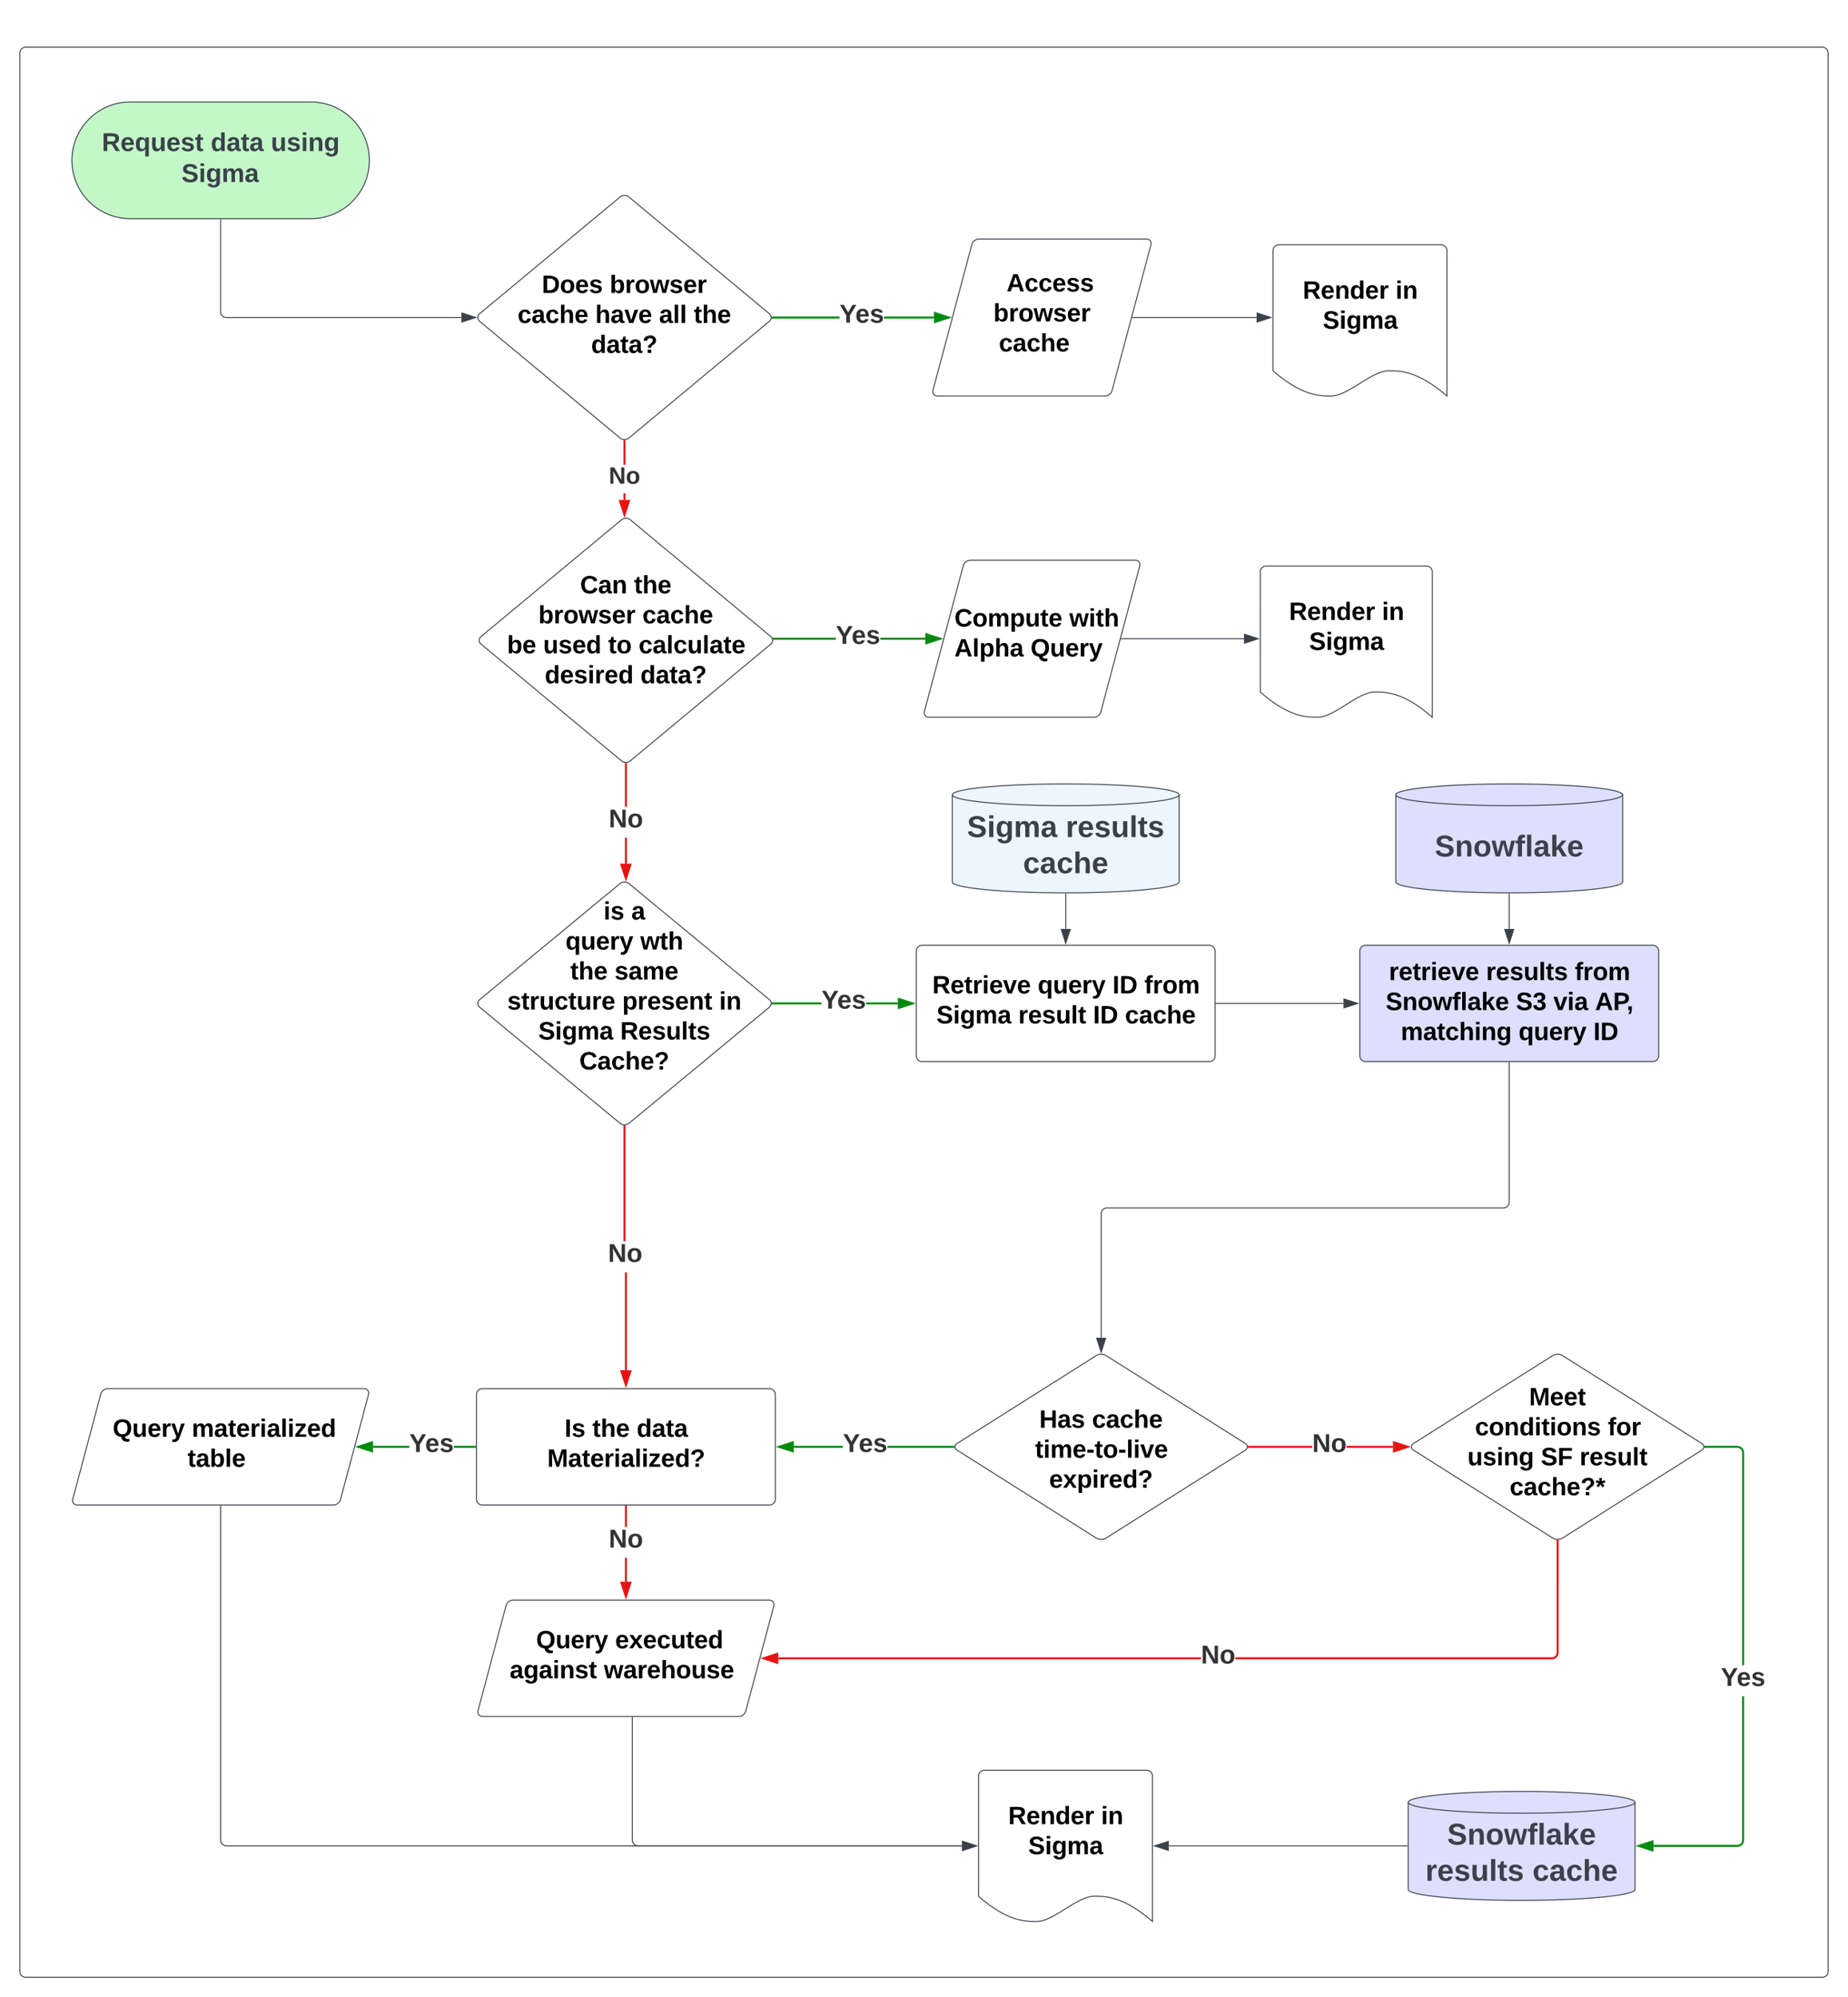<svg xmlns="http://www.w3.org/2000/svg" xmlns:xlink="http://www.w3.org/1999/xlink" xmlns:lucid="lucid" width="1906.39" height="2060.58"><g transform="translate(1612.791 1190.549)" lucid:page-tab-id="0_0"><path d="M-2000-1500H500v2500h-2500z" fill="#fff"/><path d="M-1592.3-1135.85a6 6 0 0 1 6-6H267.1a6 6 0 0 1 6 6V843.54a6 6 0 0 1-6 6h-1853.4a6 6 0 0 1-6-6z" stroke="#3a414a" fill-opacity="0"/><path d="M-396.38-280.58c0 6.2-52.38 11.24-117 11.24s-117-5.03-117-11.24v-89.94c0-6.2 52.38-11.24 117-11.24s117 5.03 117 11.24z" stroke="#3a414a" fill="#edf5ff"/><path d="M-396.38-370.52c0 6.2-52.38 11.24-117 11.24s-117-5.03-117-11.24" stroke="#3a414a" fill="none"/><use xlink:href="#a" transform="matrix(1,0,0,1,-625.382,-354.277) translate(10.154 27.389)"/><use xlink:href="#b" transform="matrix(1,0,0,1,-625.382,-354.277) translate(112.043 27.389)"/><use xlink:href="#c" transform="matrix(1,0,0,1,-625.382,-354.277) translate(67.969 64.722)"/><path d="M-1291.94-1085.3c33.24 0 60.18 26.94 60.18 60.18 0 33.23-26.94 60.18-60.18 60.18h-186.48c-33.24 0-60.18-26.95-60.18-60.18 0-33.24 26.94-60.2 60.18-60.2z" stroke="#3a414a" fill="#c3f7c8"/><use xlink:href="#d" transform="matrix(1,0,0,1,-1533.602,-1080.305) translate(25.875 45.615)"/><use xlink:href="#e" transform="matrix(1,0,0,1,-1533.602,-1080.305) translate(138.172 45.615)"/><use xlink:href="#f" transform="matrix(1,0,0,1,-1533.602,-1080.305) translate(200.246 45.615)"/><use xlink:href="#g" transform="matrix(1,0,0,1,-1533.602,-1080.305) translate(108.042 77.615)"/><path d="M-973.2-987.23a7.22 7.22 0 0 1 9.24 0l144.93 120.45a5 5 0 0 1 0 7.67l-144.93 120.43a7.22 7.22 0 0 1-9.23 0L-1118.1-859.1a5 5 0 0 1 0-7.68z" stroke="#3a414a" fill="#fff"/><use xlink:href="#h" transform="matrix(1,0,0,1,-1117.731,-986.063) translate(63.938 97.81)"/><use xlink:href="#i" transform="matrix(1,0,0,1,-1117.731,-986.063) translate(133.968 97.81)"/><use xlink:href="#j" transform="matrix(1,0,0,1,-1117.731,-986.063) translate(38.877 128.743)"/><use xlink:href="#k" transform="matrix(1,0,0,1,-1117.731,-986.063) translate(119.003 128.743)"/><use xlink:href="#l" transform="matrix(1,0,0,1,-1117.731,-986.063) translate(184.807 128.743)"/><use xlink:href="#m" transform="matrix(1,0,0,1,-1117.731,-986.063) translate(220.61 128.743)"/><use xlink:href="#n" transform="matrix(1,0,0,1,-1117.731,-986.063) translate(114.742 159.676)"/><path d="M-971.72-654.16a7.22 7.22 0 0 1 9.23 0l144.93 120.45a5 5 0 0 1 0 7.66L-962.5-405.6a7.22 7.22 0 0 1-9.22 0l-144.93-120.44a5 5 0 0 1 0-7.67z" stroke="#3a414a" fill="#fff"/><use xlink:href="#o" transform="matrix(1,0,0,1,-1116.261,-652.991) translate(101.889 74.653)"/><use xlink:href="#p" transform="matrix(1,0,0,1,-1116.261,-652.991) translate(157.598 74.653)"/><use xlink:href="#q" transform="matrix(1,0,0,1,-1116.261,-652.991) translate(58.89 105.587)"/><use xlink:href="#r" transform="matrix(1,0,0,1,-1116.261,-652.991) translate(166.154 105.587)"/><use xlink:href="#s" transform="matrix(1,0,0,1,-1116.261,-652.991) translate(26.595 136.52)"/><use xlink:href="#t" transform="matrix(1,0,0,1,-1116.261,-652.991) translate(63.758 136.52)"/><use xlink:href="#u" transform="matrix(1,0,0,1,-1116.261,-652.991) translate(130.924 136.52)"/><use xlink:href="#v" transform="matrix(1,0,0,1,-1116.261,-652.991) translate(162.286 136.52)"/><use xlink:href="#w" transform="matrix(1,0,0,1,-1116.261,-652.991) translate(65.406 167.453)"/><use xlink:href="#x" transform="matrix(1,0,0,1,-1116.261,-652.991) translate(164.078 167.453)"/><path d="M-299.58-931.95a6 6 0 0 1 6-6h167.47a6 6 0 0 1 6 6v150C-150.1-808-168.75-808-180.06-808c-17.95 0-41.82 26.05-59.77 26.05-11.13 0-29.97 0-59.76-26.05z" stroke="#3a414a" fill="#fff"/><use xlink:href="#y" transform="matrix(1,0,0,1,-294.585,-932.949) translate(25.711 50.622)"/><use xlink:href="#z" transform="matrix(1,0,0,1,-294.585,-932.949) translate(121.447 50.622)"/><use xlink:href="#A" transform="matrix(1,0,0,1,-294.585,-932.949) translate(46.369 81.556)"/><path d="M-610.25-938.15a7.8 7.8 0 0 1 7.55-5.8h172.8a4.6 4.6 0 0 1 4.45 5.8l-40.1 150.4a7.8 7.8 0 0 1-7.55 5.8h-172.8a4.6 4.6 0 0 1-4.46-5.8z" stroke="#3a414a" fill="#fff"/><use xlink:href="#B" transform="matrix(1,0,0,1,-646.901,-938.949) translate(72.43 49.122)"/><use xlink:href="#i" transform="matrix(1,0,0,1,-646.901,-938.949) translate(58.953 80.056)"/><use xlink:href="#C" transform="matrix(1,0,0,1,-646.901,-938.949) translate(64.522 110.989)"/><path d="M-746.74-861.95h-69v-2h69zm97.42 0h-51.5v-2h51.5z" stroke="#008a0e" stroke-width=".05" fill="#008a0e"/><path d="M-815.7-861.95h-1.13l.1-1-.1-.96 1.12-.05z" fill="#008a0e"/><path d="M-815.68-861.92h-1.18l.1-1.03-.1-.98 1.18-.05zm-1.1-1.96l.07.93-.1.98h1.07v-1.95z" stroke="#008a0e" stroke-width=".05" fill="#008a0e"/><path d="M-634.05-862.95l-14.27 4.64v-9.28z" fill="#008a0e"/><path d="M-630.82-862.95l-18.5 6v-12zm-16.5 3.26l10.03-3.25-10.02-3.26z" stroke="#008a0e" stroke-width=".05" fill="#008a0e"/><use xlink:href="#D" transform="matrix(1,0,0,1,-746.739,-878.949) translate(0 21.333)"/><path d="M-444.48-862.95h128" stroke="#3a414a" fill="none"/><path d="M-444.47-862.45h-.65l.27-1h.38z" stroke="#3a414a" stroke-width=".05" fill="#3a414a"/><path d="M-301.7-862.95l-14.27 4.64v-9.28z" stroke="#3a414a" fill="#3a414a"/><path d="M-967.58-674.67h-2v-7h2zm0-36.33h-2v-24.5h2z" stroke="#e81313" stroke-width=".05" fill="#e81313"/><path d="M-968.58-736.5l1-.07v1.1h-2v-1.1z" fill="#e81313"/><path d="M-968.58-736.53l1.03-.07v1.15h-2.05v-1.15zm-.97 1.03h1.95v-1.04l-.98.06-.97-.06z" stroke="#e81313" stroke-width=".05" fill="#e81313"/><path d="M-968.58-659.4l-4.63-14.27h9.26z" fill="#e81313"/><path d="M-968.58-656.16l-6-18.5h12.02zm-3.25-16.5l3.25 10.02 3.26-10.03z" stroke="#e81313" stroke-width=".05" fill="#e81313"/><use xlink:href="#E" transform="matrix(1,0,0,1,-984.804,-711) translate(0 19.556)"/><path d="M-312.63-600.53a6 6 0 0 1 6-6h165.36a6 6 0 0 1 6 6v150c-29.62-26.05-48.06-26.05-59.24-26.05-17.74 0-41.33 26.05-59.07 26.05-11 0-29.62 0-59.06-26.05z" stroke="#3a414a" fill="#fff"/><use xlink:href="#y" transform="matrix(1,0,0,1,-307.63,-601.528) translate(24.711 50.622)"/><use xlink:href="#z" transform="matrix(1,0,0,1,-307.63,-601.528) translate(120.447 50.622)"/><use xlink:href="#A" transform="matrix(1,0,0,1,-307.63,-601.528) translate(45.369 81.556)"/><path d="M-619.13-606.73a7.8 7.8 0 0 1 7.55-5.8h170.1a4.6 4.6 0 0 1 4.46 5.8l-40.1 150.4a7.8 7.8 0 0 1-7.56 5.8h-170.1a4.6 4.6 0 0 1-4.46-5.8z" stroke="#3a414a" fill="#fff"/><use xlink:href="#F" transform="matrix(1,0,0,1,-655.784,-607.528) translate(27.546 63.372)"/><use xlink:href="#G" transform="matrix(1,0,0,1,-655.784,-607.528) translate(146.052 63.372)"/><use xlink:href="#H" transform="matrix(1,0,0,1,-655.784,-607.528) translate(27.531 94.306)"/><use xlink:href="#I" transform="matrix(1,0,0,1,-655.784,-607.528) translate(106.082 94.306)"/><path d="M-750.58-530.53h-63.95v-2h63.95zm92.38 0h-46.45v-2h46.45z" stroke="#008a0e" stroke-width=".05" fill="#008a0e"/><path d="M-814.5-530.53h-.82l-.03-.3-.25-.93-.36-.77h1.45z" fill="#008a0e"/><path d="M-814.48-530.5h-.86l-.03-.33-.25-.92-.38-.8h1.52zm-1.44-2l.34.73.26.93.02.3h.77v-1.96z" stroke="#008a0e" stroke-width=".05" fill="#008a0e"/><path d="M-642.94-531.53l-14.26 4.64v-9.26z" fill="#008a0e"/><path d="M-639.7-531.53l-18.5 6v-12zm-16.5 3.26l10.03-3.26-10.03-3.26z" stroke="#008a0e" stroke-width=".05" fill="#008a0e"/><use xlink:href="#D" transform="matrix(1,0,0,1,-750.581,-547.528) translate(0 21.333)"/><path d="M-456.06-531.53h126.55" stroke="#3a414a" fill="none"/><path d="M-456.05-531.03h-.64l.27-1h.38z" stroke="#3a414a" stroke-width=".05" fill="#3a414a"/><path d="M-314.75-531.53L-329-526.9v-9.26z" stroke="#3a414a" fill="#3a414a"/><path d="M-973.2-278.9a7.26 7.26 0 0 1 9.25 0l144.9 119.82a4.96 4.96 0 0 1 0 7.65L-963.94-31.6a7.26 7.26 0 0 1-9.25 0l-144.9-119.83a4.96 4.96 0 0 1 0-7.65z" stroke="#3a414a" fill="#fff"/><use xlink:href="#J" transform="matrix(1,0,0,1,-1117.731,-277.718) translate(127.524 35.935)"/><use xlink:href="#K" transform="matrix(1,0,0,1,-1117.731,-277.718) translate(156.165 35.935)"/><use xlink:href="#L" transform="matrix(1,0,0,1,-1117.731,-277.718) translate(88.284 66.868)"/><use xlink:href="#M" transform="matrix(1,0,0,1,-1117.731,-277.718) translate(165.474 66.868)"/><use xlink:href="#N" transform="matrix(1,0,0,1,-1117.731,-277.718) translate(93.225 97.801)"/><use xlink:href="#O" transform="matrix(1,0,0,1,-1117.731,-277.718) translate(138.909 97.801)"/><use xlink:href="#P" transform="matrix(1,0,0,1,-1117.731,-277.718) translate(28.279 128.735)"/><use xlink:href="#Q" transform="matrix(1,0,0,1,-1117.731,-277.718) translate(146.857 128.735)"/><use xlink:href="#R" transform="matrix(1,0,0,1,-1117.731,-277.718) translate(246.889 128.735)"/><use xlink:href="#S" transform="matrix(1,0,0,1,-1117.731,-277.718) translate(60.358 159.668)"/><use xlink:href="#T" transform="matrix(1,0,0,1,-1117.731,-277.718) translate(144.78 159.668)"/><use xlink:href="#U" transform="matrix(1,0,0,1,-1117.731,-277.718) translate(102.569 190.601)"/><path d="M-966.1-299.4h-2v-26.77h2zm0-58.77h-2v-44.26h2z" stroke="#e81313" stroke-width=".05" fill="#e81313"/><path d="M-967.1-403.43l1-.07v1.1h-2v-1.1z" fill="#e81313"/><path d="M-967.1-403.45l1.02-.07v1.14h-2.05v-1.14zm-.98 1.02h1.95v-1.04l-.98.07-.98-.07z" stroke="#e81313" stroke-width=".05" fill="#e81313"/><path d="M-967.1-284.14l-4.64-14.26h9.27z" fill="#e81313"/><path d="M-967.1-280.9l-6.02-18.5h12.03zm-3.26-16.5l3.25 10.03 3.25-10.03z" stroke="#e81313" stroke-width=".05" fill="#e81313"/><use xlink:href="#V" transform="matrix(1,0,0,1,-984.809,-358.165) translate(0 21.333)"/><path d="M-1121.26 248.23a6 6 0 0 1 6-6h296.3a6 6 0 0 1 6 6v108a6 6 0 0 1-6 6h-296.3a6 6 0 0 1-6-6z" stroke="#3a414a" fill="#fff"/><use xlink:href="#W" transform="matrix(1,0,0,1,-1116.261,247.227) translate(85.915 44.685)"/><use xlink:href="#X" transform="matrix(1,0,0,1,-1116.261,247.227) translate(114.557 44.685)"/><use xlink:href="#Y" transform="matrix(1,0,0,1,-1116.261,247.227) translate(160.241 44.685)"/><use xlink:href="#Z" transform="matrix(1,0,0,1,-1116.261,247.227) translate(68.014 75.618)"/><path d="M-966.1 223.22h-2V122.14h2zm-1.48-133.08h-2V-28.44h2z" stroke="#e81313" stroke-width=".05" fill="#e81313"/><path d="M-968.58-29.44l1-.07v1.08h-2v-1.1z" fill="#e81313"/><path d="M-968.58-29.47l1.03-.07v1.15h-2.05v-1.14zm-.97 1.03h1.95v-1.05l-.98.08-.97-.07z" stroke="#e81313" stroke-width=".05" fill="#e81313"/><path d="M-967.1 238.5l-4.64-14.28h9.27z" fill="#e81313"/><path d="M-967.1 241.73l-6.02-18.5h12.03zm-3.26-16.5l3.25 10.03 3.25-10.03z" stroke="#e81313" stroke-width=".05" fill="#e81313"/><use xlink:href="#V" transform="matrix(1,0,0,1,-985.544,90.141) translate(0 21.333)"/><path d="M-667.54-209.25a6 6 0 0 1 6-6h296.3a6 6 0 0 1 6 6v108a6 6 0 0 1-6 6h-296.3a6 6 0 0 1-6-6z" stroke="#3a414a" fill="#fff"/><use xlink:href="#aa" transform="matrix(1,0,0,1,-662.537,-210.252) translate(11.553 44.685)"/><use xlink:href="#ab" transform="matrix(1,0,0,1,-662.537,-210.252) translate(120.249 44.685)"/><use xlink:href="#ac" transform="matrix(1,0,0,1,-662.537,-210.252) translate(197.44 44.685)"/><use xlink:href="#ad" transform="matrix(1,0,0,1,-662.537,-210.252) translate(230.306 44.685)"/><use xlink:href="#ae" transform="matrix(1,0,0,1,-662.537,-210.252) translate(15.778 75.618)"/><use xlink:href="#af" transform="matrix(1,0,0,1,-662.537,-210.252) translate(100.2 75.618)"/><use xlink:href="#ac" transform="matrix(1,0,0,1,-662.537,-210.252) translate(177.39 75.618)"/><use xlink:href="#ag" transform="matrix(1,0,0,1,-662.537,-210.252) translate(210.257 75.618)"/><path d="M-765.35-154.25h-50.4v-2h50.4zm78.8 0h-32.88v-2h32.9z" stroke="#008a0e" stroke-width=".05" fill="#008a0e"/><path d="M-815.72-154.25h-1.12l.1-1-.1-.96 1.12-.05z" fill="#008a0e"/><path d="M-815.7-154.23h-1.17l.1-1.02-.1-.98 1.18-.05zm-1.1-1.96l.08.95-.1.97h1.08v-1.95z" stroke="#008a0e" stroke-width=".05" fill="#008a0e"/><path d="M-671.27-155.25l-14.27 4.63v-9.27z" fill="#008a0e"/><path d="M-668.04-155.25l-18.5 6v-12zm-16.5 3.26l10.03-3.25-10.04-3.26z" stroke="#008a0e" stroke-width=".05" fill="#008a0e"/><use xlink:href="#D" transform="matrix(1,0,0,1,-765.353,-171.252) translate(0 21.333)"/><path d="M-513.38-268.34v36.2" stroke="#3a414a" fill="none"/><path d="M-513.38-268.84h.5v.5h-1v-.5z" stroke="#3a414a" stroke-width=".05" fill="#3a414a"/><path d="M-513.38-217.37l-4.64-14.27h9.27z" stroke="#3a414a" fill="#3a414a"/><path d="M61.13-280.58c0 6.2-52.38 11.24-117 11.24-64.6 0-117-5.03-117-11.24v-89.94c0-6.2 52.4-11.24 117-11.24 64.62 0 117 5.03 117 11.24z" stroke="#3a414a" fill="#dedeff"/><path d="M61.13-370.52c0 6.2-52.38 11.24-117 11.24-64.6 0-117-5.03-117-11.24" stroke="#3a414a" fill="none"/><use xlink:href="#ah" transform="matrix(1,0,0,1,-167.865,-354.277) translate(35.216 47.389)"/><path d="M-210.02-209.25a6 6 0 0 1 6-6h296.3a6 6 0 0 1 6 6v108a6 6 0 0 1-6 6H-204a6 6 0 0 1-6-6z" stroke="#3a414a" fill="#dedeff"/><use xlink:href="#ai" transform="matrix(1,0,0,1,-205.02,-210.252) translate(25.086 30.935)"/><use xlink:href="#aj" transform="matrix(1,0,0,1,-205.02,-210.252) translate(125.262 30.935)"/><use xlink:href="#ak" transform="matrix(1,0,0,1,-205.02,-210.252) translate(216.773 30.935)"/><use xlink:href="#al" transform="matrix(1,0,0,1,-205.02,-210.252) translate(21.685 61.868)"/><use xlink:href="#am" transform="matrix(1,0,0,1,-205.02,-210.252) translate(156.088 61.868)"/><use xlink:href="#an" transform="matrix(1,0,0,1,-205.02,-210.252) translate(194.754 61.868)"/><use xlink:href="#ao" transform="matrix(1,0,0,1,-205.02,-210.252) translate(237.717 61.868)"/><use xlink:href="#ap" transform="matrix(1,0,0,1,-205.02,-210.252) translate(37.331 92.801)"/><use xlink:href="#L" transform="matrix(1,0,0,1,-205.02,-210.252) translate(158.773 92.801)"/><use xlink:href="#aq" transform="matrix(1,0,0,1,-205.02,-210.252) translate(235.963 92.801)"/><path d="M-358.73-155.25h131.83M-358.7-155.25h-.53" stroke="#3a414a" fill="none"/><path d="M-212.14-155.25l-14.26 4.63v-9.27z" stroke="#3a414a" fill="#3a414a"/><path d="M-55.87-268.34v36.2" stroke="#3a414a" fill="none"/><path d="M-55.87-268.84h.5v.5h-1v-.5z" stroke="#3a414a" stroke-width=".05" fill="#3a414a"/><path d="M-55.87-217.37l-4.63-14.27h9.27z" stroke="#3a414a" fill="#3a414a"/><path d="M-481.9 208.1a9.5 9.5 0 0 1 10.15 0l144 90.92a3.8 3.8 0 0 1 0 6.4l-144 90.93a9.5 9.5 0 0 1-10.14 0l-144-90.92a3.8 3.8 0 0 1 0-6.4z" stroke="#3a414a" fill="#fff"/><use xlink:href="#ar" transform="matrix(1,0,0,1,-625.977,209.897) translate(85.348 72.653)"/><use xlink:href="#as" transform="matrix(1,0,0,1,-625.977,209.897) translate(139.696 72.653)"/><use xlink:href="#at" transform="matrix(1,0,0,1,-625.977,209.897) translate(80.943 103.587)"/><use xlink:href="#au" transform="matrix(1,0,0,1,-625.977,209.897) translate(95.409 134.52)"/><path d="M-55.87-94.25V49.7a6 6 0 0 1-6 6H-470.8a6 6 0 0 0-6 6v128.05" stroke="#3a414a" fill="none"/><path d="M-55.37-94.24h-1v-.5h1z" stroke="#3a414a" stroke-width=".05" fill="#3a414a"/><path d="M-476.82 204.5l-4.64-14.25h9.27z" stroke="#3a414a" fill="#3a414a"/><path d="M-743.27 303.23h-50.68v-2h50.68zm114.1 0h-68.18v-2h68.18z" stroke="#008a0e" stroke-width=".05" fill="#008a0e"/><path d="M-628.1 301.37l-.07.86.08.86.06.13h-1.16v-2h1.16z" fill="#008a0e"/><path d="M-628.06 301.37l-.1.86.1.85.05.17h-1.22v-2.05h1.2zm-1.1-.12v1.95h1.08l-.03-.1-.1-.87.1-.87.02-.1z" stroke="#008a0e" stroke-width=".05" fill="#008a0e"/><path d="M-794.95 306.86l-14.26-4.63 14.25-4.64z" fill="#008a0e"/><path d="M-793.95 308.24l-18.5-6 18.5-6.03zm-12.03-6l10.03 3.25v-6.53z" stroke="#008a0e" stroke-width=".05" fill="#008a0e"/><g><use xlink:href="#D" transform="matrix(1,0,0,1,-743.274,286.227) translate(0 21.333)"/></g><path d="M-603.38 641.97a6 6 0 0 1 6-6h167.48a6 6 0 0 1 6 6v150c-29.97-26.05-48.64-26.05-59.95-26.05-17.95 0-41.82 26.05-59.76 26.05-11.14 0-30 0-59.78-26.05z" stroke="#3a414a" fill="#fff"/><g><use xlink:href="#y" transform="matrix(1,0,0,1,-598.382,640.974) translate(25.711 50.622)"/><use xlink:href="#z" transform="matrix(1,0,0,1,-598.382,640.974) translate(121.447 50.622)"/><use xlink:href="#A" transform="matrix(1,0,0,1,-598.382,640.974) translate(46.369 81.556)"/></g><path d="M-1090.8 466.23a7.8 7.8 0 0 1 7.54-5.8h264.3a4.6 4.6 0 0 1 4.46 5.8l-28.9 108.4a7.8 7.8 0 0 1-7.55 5.8h-264.3a4.6 4.6 0 0 1-4.46-5.8z" stroke="#3a414a" fill="#fff"/><g><use xlink:href="#av" transform="matrix(1,0,0,1,-1116.261,465.432) translate(56.482 44.685)"/><use xlink:href="#aw" transform="matrix(1,0,0,1,-1116.261,465.432) translate(138.04 44.685)"/><use xlink:href="#ax" transform="matrix(1,0,0,1,-1116.261,465.432) translate(29.22 75.618)"/><use xlink:href="#ay" transform="matrix(1,0,0,1,-1116.261,465.432) translate(126.388 75.618)"/></g><path d="M-960.5 581.43v126.54a6 6 0 0 0 6 6h334.24" stroke="#3a414a" fill="none"/><path d="M-960 581.45h-1v-.52h1z" stroke="#3a414a" stroke-width=".05" fill="#3a414a"/><path d="M-605.5 713.97l-14.26 4.64v-9.26z" stroke="#3a414a" fill="#3a414a"/><path d="M-11 208.1a9.5 9.5 0 0 1 10.13 0l144 90.92a3.8 3.8 0 0 1 0 6.4l-144 90.93a9.5 9.5 0 0 1-10.14 0l-144.02-90.92a3.8 3.8 0 0 1 0-6.4z" stroke="#3a414a" fill="#fff"/><g><use xlink:href="#az" transform="matrix(1,0,0,1,-155.094,209.897) translate(119.719 49.528)"/><use xlink:href="#aA" transform="matrix(1,0,0,1,-155.094,209.897) translate(63.865 80.462)"/><use xlink:href="#aB" transform="matrix(1,0,0,1,-155.094,209.897) translate(200.917 80.462)"/><use xlink:href="#aC" transform="matrix(1,0,0,1,-155.094,209.897) translate(56.133 111.395)"/><use xlink:href="#aD" transform="matrix(1,0,0,1,-155.094,209.897) translate(131.82 111.395)"/><use xlink:href="#aE" transform="matrix(1,0,0,1,-155.094,209.897) translate(171.847 111.395)"/><use xlink:href="#aF" transform="matrix(1,0,0,1,-155.094,209.897) translate(99.669 142.328)"/></g><path d="M-966.1 441.43h-2V416.8h2zm0-56.62h-2v-21.07h2z" stroke="#e81313" stroke-width=".05" fill="#e81313"/><path d="M-966.1 363.75h-2v-1.02h2z" fill="#e81313"/><path d="M-966.08 363.78h-2.05v-1.08h2.05zm-2-1.03v.98h1.95v-.98z" stroke="#e81313" stroke-width=".05" fill="#e81313"/><path d="M-967.1 456.7l-4.64-14.27h9.27z" fill="#e81313"/><path d="M-967.1 459.93l-6.02-18.5h12.03zm-3.26-16.5l3.25 10.03 3.25-10.03z" stroke="#e81313" stroke-width=".05" fill="#e81313"/><g><use xlink:href="#V" transform="matrix(1,0,0,1,-984.809,384.812) translate(0 21.333)"/></g><path d="M-259.08 303.23h-65.4v-2h65.4zm83.3 0h-47.9v-2h47.9z" stroke="#e81313" stroke-width=".05" fill="#e81313"/><path d="M-324.44 303.23h-1.16l.04-.14.1-.87-.1-.86-.04-.14h1.16z" fill="#e81313"/><path d="M-324.42 303.25h-1.22l.06-.17.08-.85-.08-.86-.06-.17h1.22zm-1.15-2l.04.1.08.88-.08.86-.04.1h1.1v-1.95z" stroke="#e81313" stroke-width=".05" fill="#e81313"/><path d="M-160.53 302.23l-14.26 4.63v-9.27z" fill="#e81313"/><path d="M-157.3 302.23l-18.5 6v-12.02zm-16.5 3.26l10.04-3.27-10.03-3.26z" stroke="#e81313" stroke-width=".05" fill="#e81313"/><g><use xlink:href="#V" transform="matrix(1,0,0,1,-259.084,286.227) translate(0 21.333)"/></g><path d="M-373.83 521.43h-436.1v-2h436.1zm368.9-6.96l-.1 1.06-.25 1.07-.42 1-.57.95-.72.83-.82.72-.94.57-1 .42-1.08.25-1.06.08h-326.53v-2h326.45l.82-.06.77-.2.73-.3.67-.4.6-.5.5-.6.4-.67.3-.72.2-.77.06-.8V399.3h2z" stroke="#e81313" stroke-width=".05" fill="#e81313"/><path d="M-5.94 398.32l1-.06v1.1h-2v-1.1z" fill="#e81313"/><path d="M-5.94 398.3l1.03-.06v1.13h-2.06v-1.13zm-.97 1.02h1.94v-1.03l-.98.05-.97-.06z" stroke="#e81313" stroke-width=".05" fill="#e81313"/><path d="M-810.93 525.07l-14.27-4.64 14.27-4.63z" fill="#e81313"/><path d="M-809.93 526.44l-18.5-6 18.5-6.02zm-12.03-6l10.03 3.25v-6.53z" stroke="#e81313" stroke-width=".05" fill="#e81313"/><g><use xlink:href="#V" transform="matrix(1,0,0,1,-373.834,504.432) translate(0 21.333)"/></g><path d="M73.9 758.94c0 6.2-52.38 11.24-117 11.24-64.6 0-117-5.03-117-11.24V669c0-6.2 52.4-11.24 117-11.24 64.62 0 117 5.04 117 11.25z" stroke="#3a414a" fill="#dedeff"/><path d="M73.9 669c0 6.2-52.38 11.25-117 11.25-64.6 0-117-5.04-117-11.25" stroke="#3a414a" fill="none"/><g><use xlink:href="#aG" transform="matrix(1,0,0,1,-155.094,685.247) translate(35.216 27.389)"/><use xlink:href="#aH" transform="matrix(1,0,0,1,-155.094,685.247) translate(12.747 64.722)"/><use xlink:href="#c" transform="matrix(1,0,0,1,-155.094,685.247) translate(123.191 64.722)"/></g><path d="M186.4 708l-.07 1.07-.26 1.07-.42 1-.57.95-.72.83-.83.7-.94.58-1.02.43-1.07.26-1.05.07H92.9v-2h86.47l.82-.06.76-.17.72-.3.67-.4.6-.52.5-.6.4-.66.3-.72.2-.76.06-.83V559.6h2zm-5.9-406.7l1.08.27 1 .42.95.56.83.7.72.85.57.95.42 1 .26 1.08.08 1.06v219.4h-2V308.27l-.05-.82-.2-.77-.3-.72-.4-.67-.5-.6-.6-.52-.67-.4-.72-.3-.77-.2-.83-.05H146.4v-2h33.05z" stroke="#008a0e" stroke-width=".05" fill="#008a0e"/><path d="M146.44 303.23h-1.16l.04-.14.1-.87-.1-.86-.04-.14h1.16z" fill="#008a0e"/><path d="M146.46 303.25h-1.2l.04-.17.1-.85-.1-.86-.05-.17h1.2zm-1.15-2l.05.1.1.88-.1.86-.03.1h1.1v-1.95z" stroke="#008a0e" stroke-width=".05" fill="#008a0e"/><path d="M91.9 718.6l-14.26-4.63 14.27-4.63z" fill="#008a0e"/><path d="M92.9 720l-18.5-6.03 18.5-6zm-12.02-6.03l10.03 3.26v-6.5z" stroke="#008a0e" stroke-width=".05" fill="#008a0e"/><g><use xlink:href="#aI" transform="matrix(1,0,0,1,162.449,527.603) translate(0 21.333)"/></g><path d="M-161.1 713.97H-407" stroke="#3a414a" fill="none"/><path d="M-160.6 714.47h-.5v-1h.5z" stroke="#3a414a" stroke-width=".05" fill="#3a414a"/><path d="M-421.78 713.97l14.26-4.63v9.27z" stroke="#3a414a" fill="#3a414a"/><path d="M-1508.88 248.02a7.8 7.8 0 0 1 7.54-5.8h264.3a4.6 4.6 0 0 1 4.47 5.8l-28.9 108.4a7.8 7.8 0 0 1-7.56 5.8h-264.3a4.6 4.6 0 0 1-4.46-5.8z" stroke="#3a414a" fill="#fff"/><g><use xlink:href="#av" transform="matrix(1,0,0,1,-1534.337,247.227) translate(37.828 44.685)"/><use xlink:href="#aJ" transform="matrix(1,0,0,1,-1534.337,247.227) translate(119.386 44.685)"/><use xlink:href="#aK" transform="matrix(1,0,0,1,-1534.337,247.227) translate(115.003 75.618)"/></g><path d="M-1190.54 303.23H-1228v-2h37.46zm67.78 0h-21.86v-2h21.86z" stroke="#008a0e" stroke-width=".05" fill="#008a0e"/><path d="M-1121.76 303.23h-1.03v-2h1.04z" fill="#008a0e"/><path d="M-1121.74 303.25h-1.07v-2.05h1.06zm-1.02-2v1.95h.97v-1.95z" stroke="#008a0e" stroke-width=".05" fill="#008a0e"/><path d="M-1229 306.86l-14.27-4.63 14.26-4.64z" fill="#008a0e"/><path d="M-1228 308.24l-18.5-6 18.5-6.03zm-12.04-6l10.03 3.25v-6.53z" stroke="#008a0e" stroke-width=".05" fill="#008a0e"/><g><use xlink:href="#D" transform="matrix(1,0,0,1,-1190.544,286.227) translate(0 21.333)"/></g><path d="M-1384.68 707.95l.07.88.2.84.32.8.45.74.56.66.66.56.72.45.8.33.84.2.88.07h758.9v1h-758.94l-1-.08-1-.24-.93-.4-.87-.53-.78-.66-.66-.77-.53-.87-.4-.95-.23-1-.08-1V363.24h1z" stroke="#3a414a" stroke-width=".05" fill="#3a414a"/><path d="M-1384.68 363.24h-1v-.5h1z" fill="#3a414a"/><path d="M-1384.66 363.26h-1.05v-.56h1.04zm-1-.5v.45h.95v-.45z" stroke="#3a414a" stroke-width=".05" fill="#3a414a"/><path d="M-605.5 713.97l-14.26 4.64v-9.26z" fill="#3a414a"/><path d="M-603.88 713.97l-16.38 5.33v-10.65zm-15.38 3.95l12.14-3.95-12.14-3.94z" stroke="#3a414a" stroke-width=".05" fill="#3a414a"/><path d="M-1385.18-963.94v95a6 6 0 0 0 6 6h242.38" stroke="#3a414a" fill="none"/><path d="M-1384.68-963.93h-1v-.5h1z" stroke="#3a414a" stroke-width=".05" fill="#3a414a"/><path d="M-1122.04-862.95l-14.26 4.64v-9.28z" stroke="#3a414a" fill="#3a414a"/><defs><path fill="#3a414a" d="M169-182c-1-43-94-46-97-3 18 66 151 10 154 114 3 95-165 93-204 36-6-8-10-19-12-30l50-8c3 46 112 56 116 5-17-69-150-10-154-114-4-87 153-88 188-35 5 8 8 18 10 28" id="aL"/><path fill="#3a414a" d="M25-224v-37h50v37H25zM25 0v-190h50V0H25" id="aM"/><path fill="#3a414a" d="M195-6C206 82 75 100 31 46c-4-6-6-13-8-21l49-6c3 16 16 24 34 25 40 0 42-37 40-79-11 22-30 35-61 35-53 0-70-43-70-97 0-56 18-96 73-97 30 0 46 14 59 34l2-30h47zm-90-29c32 0 41-27 41-63 0-35-9-62-40-62-32 0-39 29-40 63 0 36 9 62 39 62" id="aN"/><path fill="#3a414a" d="M220-157c-53 9-28 100-34 157h-49v-107c1-27-5-49-29-50C55-147 81-57 75 0H25l-1-190h47c2 12-1 28 3 38 10-53 101-56 108 0 13-22 24-43 59-42 82 1 51 116 57 194h-49v-107c-1-25-5-48-29-50" id="aO"/><path fill="#3a414a" d="M133-34C117-15 103 5 69 4 32 3 11-16 11-54c-1-60 55-63 116-61 1-26-3-47-28-47-18 1-26 9-28 27l-52-2c7-38 36-58 82-57s74 22 75 68l1 82c-1 14 12 18 25 15v27c-30 8-71 5-69-32zm-48 3c29 0 43-24 42-57-32 0-66-3-65 30 0 17 8 27 23 27" id="aP"/><g id="a"><use transform="matrix(0.086,0,0,0.086,0,0)" xlink:href="#aL"/><use transform="matrix(0.086,0,0,0.086,20.741,0)" xlink:href="#aM"/><use transform="matrix(0.086,0,0,0.086,29.383,0)" xlink:href="#aN"/><use transform="matrix(0.086,0,0,0.086,48.309,0)" xlink:href="#aO"/><use transform="matrix(0.086,0,0,0.086,75.963,0)" xlink:href="#aP"/></g><path fill="#3a414a" d="M135-150c-39-12-60 13-60 57V0H25l-1-190h47c2 13-1 29 3 40 6-28 27-53 61-41v41" id="aQ"/><path fill="#3a414a" d="M185-48c-13 30-37 53-82 52C43 2 14-33 14-96s30-98 90-98c62 0 83 45 84 108H66c0 31 8 55 39 56 18 0 30-7 34-22zm-45-69c5-46-57-63-70-21-2 6-4 13-4 21h74" id="aR"/><path fill="#3a414a" d="M137-138c1-29-70-34-71-4 15 46 118 7 119 86 1 83-164 76-172 9l43-7c4 19 20 25 44 25 33 8 57-30 24-41C81-84 22-81 20-136c-2-80 154-74 161-7" id="aS"/><path fill="#3a414a" d="M85 4C-2 5 27-109 22-190h50c7 57-23 150 33 157 60-5 35-97 40-157h50l1 190h-47c-2-12 1-28-3-38-12 25-28 42-61 42" id="aT"/><path fill="#3a414a" d="M25 0v-261h50V0H25" id="aU"/><path fill="#3a414a" d="M115-3C79 11 28 4 28-45v-112H4v-33h27l15-45h31v45h36v33H77v99c-1 23 16 31 38 25v30" id="aV"/><g id="b"><use transform="matrix(0.086,0,0,0.086,0,0)" xlink:href="#aQ"/><use transform="matrix(0.086,0,0,0.086,12.099,0)" xlink:href="#aR"/><use transform="matrix(0.086,0,0,0.086,29.383,0)" xlink:href="#aS"/><use transform="matrix(0.086,0,0,0.086,46.667,0)" xlink:href="#aT"/><use transform="matrix(0.086,0,0,0.086,65.593,0)" xlink:href="#aU"/><use transform="matrix(0.086,0,0,0.086,74.235,0)" xlink:href="#aV"/><use transform="matrix(0.086,0,0,0.086,84.519,0)" xlink:href="#aS"/></g><path fill="#3a414a" d="M190-63c-7 42-38 67-86 67-59 0-84-38-90-98-12-110 154-137 174-36l-49 2c-2-19-15-32-35-32-30 0-35 28-38 64-6 74 65 87 74 30" id="aW"/><path fill="#3a414a" d="M114-157C55-157 80-60 75 0H25v-261h50l-1 109c12-26 28-41 61-42 86-1 58 113 63 194h-50c-7-57 23-157-34-157" id="aX"/><g id="c"><use transform="matrix(0.086,0,0,0.086,0,0)" xlink:href="#aW"/><use transform="matrix(0.086,0,0,0.086,17.284,0)" xlink:href="#aP"/><use transform="matrix(0.086,0,0,0.086,34.568,0)" xlink:href="#aW"/><use transform="matrix(0.086,0,0,0.086,51.852,0)" xlink:href="#aX"/><use transform="matrix(0.086,0,0,0.086,70.778,0)" xlink:href="#aR"/></g><path fill="#3a414a" d="M240-174c0 40-23 61-54 70L253 0h-59l-57-94H76V0H24v-248c93 4 217-23 216 74zM76-134c48-2 112 12 112-38 0-48-66-32-112-35v73" id="aY"/><path fill="#3a414a" d="M84 4C32 4 15-41 15-95c0-55 18-99 73-99 29 0 47 12 58 34l2-30h48l-1 265h-49V-32C136-9 114 4 84 4zm21-34c32 0 41-29 41-66 0-36-9-64-40-64-33 0-39 30-40 65 0 43 13 65 39 65" id="aZ"/><g id="d"><use transform="matrix(0.074,0,0,0.074,0,0)" xlink:href="#aY"/><use transform="matrix(0.074,0,0,0.074,19.185,0)" xlink:href="#aR"/><use transform="matrix(0.074,0,0,0.074,34,0)" xlink:href="#aZ"/><use transform="matrix(0.074,0,0,0.074,50.222,0)" xlink:href="#aT"/><use transform="matrix(0.074,0,0,0.074,66.444,0)" xlink:href="#aR"/><use transform="matrix(0.074,0,0,0.074,81.259,0)" xlink:href="#aS"/><use transform="matrix(0.074,0,0,0.074,96.074,0)" xlink:href="#aV"/></g><path fill="#3a414a" d="M88-194c31-1 46 15 58 34l-1-101h50l1 261h-48c-2-10 0-23-3-31C134-8 116 4 84 4 32 4 16-41 15-95c0-56 19-97 73-99zm17 164c33 0 40-30 41-66 1-37-9-64-41-64s-38 30-39 65c0 43 13 65 39 65" id="ba"/><g id="e"><use transform="matrix(0.074,0,0,0.074,0,0)" xlink:href="#ba"/><use transform="matrix(0.074,0,0,0.074,16.222,0)" xlink:href="#aP"/><use transform="matrix(0.074,0,0,0.074,31.037,0)" xlink:href="#aV"/><use transform="matrix(0.074,0,0,0.074,39.852,0)" xlink:href="#aP"/></g><path fill="#3a414a" d="M135-194c87-1 58 113 63 194h-50c-7-57 23-157-34-157-59 0-34 97-39 157H25l-1-190h47c2 12-1 28 3 38 12-26 28-41 61-42" id="bb"/><g id="f"><use transform="matrix(0.074,0,0,0.074,0,0)" xlink:href="#aT"/><use transform="matrix(0.074,0,0,0.074,16.222,0)" xlink:href="#aS"/><use transform="matrix(0.074,0,0,0.074,31.037,0)" xlink:href="#aM"/><use transform="matrix(0.074,0,0,0.074,38.444,0)" xlink:href="#bb"/><use transform="matrix(0.074,0,0,0.074,54.667,0)" xlink:href="#aN"/></g><g id="g"><use transform="matrix(0.074,0,0,0.074,0,0)" xlink:href="#aL"/><use transform="matrix(0.074,0,0,0.074,17.778,0)" xlink:href="#aM"/><use transform="matrix(0.074,0,0,0.074,25.185,0)" xlink:href="#aN"/><use transform="matrix(0.074,0,0,0.074,41.407,0)" xlink:href="#aO"/><use transform="matrix(0.074,0,0,0.074,65.111,0)" xlink:href="#aP"/></g><path d="M24-248c120-7 223 5 221 122C244-46 201 0 124 0H24v-248zM76-40c74 7 117-18 117-86 0-67-45-88-117-82v168" id="bc"/><path d="M110-194c64 0 96 36 96 99 0 64-35 99-97 99-61 0-95-36-95-99 0-62 34-99 96-99zm-1 164c35 0 45-28 45-65 0-40-10-65-43-65-34 0-45 26-45 65 0 36 10 65 43 65" id="bd"/><path d="M185-48c-13 30-37 53-82 52C43 2 14-33 14-96s30-98 90-98c62 0 83 45 84 108H66c0 31 8 55 39 56 18 0 30-7 34-22zm-45-69c5-46-57-63-70-21-2 6-4 13-4 21h74" id="be"/><path d="M137-138c1-29-70-34-71-4 15 46 118 7 119 86 1 83-164 76-172 9l43-7c4 19 20 25 44 25 33 8 57-30 24-41C81-84 22-81 20-136c-2-80 154-74 161-7" id="bf"/><g id="h"><use transform="matrix(0.072,0,0,0.072,0,0)" xlink:href="#bc"/><use transform="matrix(0.072,0,0,0.072,18.546,0)" xlink:href="#bd"/><use transform="matrix(0.072,0,0,0.072,34.227,0)" xlink:href="#be"/><use transform="matrix(0.072,0,0,0.072,48.548,0)" xlink:href="#bf"/></g><path d="M135-194c52 0 70 43 70 98 0 56-19 99-73 100-30 1-46-15-58-35L72 0H24l1-261h50v104c11-23 29-37 60-37zM114-30c31 0 40-27 40-66 0-37-7-63-39-63s-41 28-41 65c0 36 8 64 40 64" id="bg"/><path d="M135-150c-39-12-60 13-60 57V0H25l-1-190h47c2 13-1 29 3 40 6-28 27-53 61-41v41" id="bh"/><path d="M231 0h-52l-39-155L100 0H48L-1-190h46L77-45c9-52 24-97 36-145h53l37 145 32-145h46" id="bi"/><g id="i"><use transform="matrix(0.072,0,0,0.072,0,0)" xlink:href="#bg"/><use transform="matrix(0.072,0,0,0.072,15.681,0)" xlink:href="#bh"/><use transform="matrix(0.072,0,0,0.072,25.706,0)" xlink:href="#bd"/><use transform="matrix(0.072,0,0,0.072,41.388,0)" xlink:href="#bi"/><use transform="matrix(0.072,0,0,0.072,61.437,0)" xlink:href="#bf"/><use transform="matrix(0.072,0,0,0.072,75.758,0)" xlink:href="#be"/><use transform="matrix(0.072,0,0,0.072,90.079,0)" xlink:href="#bh"/></g><path d="M190-63c-7 42-38 67-86 67-59 0-84-38-90-98-12-110 154-137 174-36l-49 2c-2-19-15-32-35-32-30 0-35 28-38 64-6 74 65 87 74 30" id="bj"/><path d="M133-34C117-15 103 5 69 4 32 3 11-16 11-54c-1-60 55-63 116-61 1-26-3-47-28-47-18 1-26 9-28 27l-52-2c7-38 36-58 82-57s74 22 75 68l1 82c-1 14 12 18 25 15v27c-30 8-71 5-69-32zm-48 3c29 0 43-24 42-57-32 0-66-3-65 30 0 17 8 27 23 27" id="bk"/><path d="M114-157C55-157 80-60 75 0H25v-261h50l-1 109c12-26 28-41 61-42 86-1 58 113 63 194h-50c-7-57 23-157-34-157" id="bl"/><g id="j"><use transform="matrix(0.072,0,0,0.072,0,0)" xlink:href="#bj"/><use transform="matrix(0.072,0,0,0.072,14.321,0)" xlink:href="#bk"/><use transform="matrix(0.072,0,0,0.072,28.642,0)" xlink:href="#bj"/><use transform="matrix(0.072,0,0,0.072,42.963,0)" xlink:href="#bl"/><use transform="matrix(0.072,0,0,0.072,58.644,0)" xlink:href="#be"/></g><path d="M128 0H69L1-190h53L99-40l48-150h52" id="bm"/><g id="k"><use transform="matrix(0.072,0,0,0.072,0,0)" xlink:href="#bl"/><use transform="matrix(0.072,0,0,0.072,15.681,0)" xlink:href="#bk"/><use transform="matrix(0.072,0,0,0.072,30.002,0)" xlink:href="#bm"/><use transform="matrix(0.072,0,0,0.072,44.323,0)" xlink:href="#be"/></g><path d="M25 0v-261h50V0H25" id="bn"/><g id="l"><use transform="matrix(0.072,0,0,0.072,0,0)" xlink:href="#bk"/><use transform="matrix(0.072,0,0,0.072,14.321,0)" xlink:href="#bn"/><use transform="matrix(0.072,0,0,0.072,21.481,0)" xlink:href="#bn"/></g><path d="M115-3C79 11 28 4 28-45v-112H4v-33h27l15-45h31v45h36v33H77v99c-1 23 16 31 38 25v30" id="bo"/><g id="m"><use transform="matrix(0.072,0,0,0.072,0,0)" xlink:href="#bo"/><use transform="matrix(0.072,0,0,0.072,8.521,0)" xlink:href="#bl"/><use transform="matrix(0.072,0,0,0.072,24.202,0)" xlink:href="#be"/></g><path d="M88-194c31-1 46 15 58 34l-1-101h50l1 261h-48c-2-10 0-23-3-31C134-8 116 4 84 4 32 4 16-41 15-95c0-56 19-97 73-99zm17 164c33 0 40-30 41-66 1-37-9-64-41-64s-38 30-39 65c0 43 13 65 39 65" id="bp"/><path d="M110-251c83-7 118 89 53 130-17 10-36 21-38 46H78c2-56 65-53 71-103 2-21-15-35-38-34-25 1-41 14-44 38l-50-2c6-48 39-70 93-75zM77 0v-47h51V0H77" id="bq"/><g id="n"><use transform="matrix(0.072,0,0,0.072,0,0)" xlink:href="#bp"/><use transform="matrix(0.072,0,0,0.072,15.681,0)" xlink:href="#bk"/><use transform="matrix(0.072,0,0,0.072,30.002,0)" xlink:href="#bo"/><use transform="matrix(0.072,0,0,0.072,38.523,0)" xlink:href="#bk"/><use transform="matrix(0.072,0,0,0.072,52.844,0)" xlink:href="#bq"/></g><path d="M67-125c0 53 21 87 73 88 37 1 54-22 65-47l45 17C233-25 199 4 140 4 58 4 20-42 15-125 8-235 124-281 211-232c18 10 29 29 36 50l-46 12c-8-25-30-41-62-41-52 0-71 34-72 86" id="br"/><path d="M135-194c87-1 58 113 63 194h-50c-7-57 23-157-34-157-59 0-34 97-39 157H25l-1-190h47c2 12-1 28 3 38 12-26 28-41 61-42" id="bs"/><g id="o"><use transform="matrix(0.072,0,0,0.072,0,0)" xlink:href="#br"/><use transform="matrix(0.072,0,0,0.072,18.546,0)" xlink:href="#bk"/><use transform="matrix(0.072,0,0,0.072,32.867,0)" xlink:href="#bs"/></g><g id="p"><use transform="matrix(0.072,0,0,0.072,0,0)" xlink:href="#bo"/><use transform="matrix(0.072,0,0,0.072,8.521,0)" xlink:href="#bl"/><use transform="matrix(0.072,0,0,0.072,24.202,0)" xlink:href="#be"/></g><g id="q"><use transform="matrix(0.072,0,0,0.072,0,0)" xlink:href="#bg"/><use transform="matrix(0.072,0,0,0.072,15.681,0)" xlink:href="#bh"/><use transform="matrix(0.072,0,0,0.072,25.706,0)" xlink:href="#bd"/><use transform="matrix(0.072,0,0,0.072,41.388,0)" xlink:href="#bi"/><use transform="matrix(0.072,0,0,0.072,61.437,0)" xlink:href="#bf"/><use transform="matrix(0.072,0,0,0.072,75.758,0)" xlink:href="#be"/><use transform="matrix(0.072,0,0,0.072,90.079,0)" xlink:href="#bh"/></g><g id="r"><use transform="matrix(0.072,0,0,0.072,0,0)" xlink:href="#bj"/><use transform="matrix(0.072,0,0,0.072,14.321,0)" xlink:href="#bk"/><use transform="matrix(0.072,0,0,0.072,28.642,0)" xlink:href="#bj"/><use transform="matrix(0.072,0,0,0.072,42.963,0)" xlink:href="#bl"/><use transform="matrix(0.072,0,0,0.072,58.644,0)" xlink:href="#be"/></g><g id="s"><use transform="matrix(0.072,0,0,0.072,0,0)" xlink:href="#bg"/><use transform="matrix(0.072,0,0,0.072,15.681,0)" xlink:href="#be"/></g><path d="M85 4C-2 5 27-109 22-190h50c7 57-23 150 33 157 60-5 35-97 40-157h50l1 190h-47c-2-12 1-28-3-38-12 25-28 42-61 42" id="bt"/><g id="t"><use transform="matrix(0.072,0,0,0.072,0,0)" xlink:href="#bt"/><use transform="matrix(0.072,0,0,0.072,15.681,0)" xlink:href="#bf"/><use transform="matrix(0.072,0,0,0.072,30.002,0)" xlink:href="#be"/><use transform="matrix(0.072,0,0,0.072,44.323,0)" xlink:href="#bp"/></g><g id="u"><use transform="matrix(0.072,0,0,0.072,0,0)" xlink:href="#bo"/><use transform="matrix(0.072,0,0,0.072,8.521,0)" xlink:href="#bd"/></g><g id="v"><use transform="matrix(0.072,0,0,0.072,0,0)" xlink:href="#bj"/><use transform="matrix(0.072,0,0,0.072,14.321,0)" xlink:href="#bk"/><use transform="matrix(0.072,0,0,0.072,28.642,0)" xlink:href="#bn"/><use transform="matrix(0.072,0,0,0.072,35.802,0)" xlink:href="#bj"/><use transform="matrix(0.072,0,0,0.072,50.123,0)" xlink:href="#bt"/><use transform="matrix(0.072,0,0,0.072,65.805,0)" xlink:href="#bn"/><use transform="matrix(0.072,0,0,0.072,72.965,0)" xlink:href="#bk"/><use transform="matrix(0.072,0,0,0.072,87.286,0)" xlink:href="#bo"/><use transform="matrix(0.072,0,0,0.072,95.807,0)" xlink:href="#be"/></g><path d="M25-224v-37h50v37H25zM25 0v-190h50V0H25" id="bu"/><g id="w"><use transform="matrix(0.072,0,0,0.072,0,0)" xlink:href="#bp"/><use transform="matrix(0.072,0,0,0.072,15.681,0)" xlink:href="#be"/><use transform="matrix(0.072,0,0,0.072,30.002,0)" xlink:href="#bf"/><use transform="matrix(0.072,0,0,0.072,44.323,0)" xlink:href="#bu"/><use transform="matrix(0.072,0,0,0.072,51.484,0)" xlink:href="#bh"/><use transform="matrix(0.072,0,0,0.072,61.509,0)" xlink:href="#be"/><use transform="matrix(0.072,0,0,0.072,75.83,0)" xlink:href="#bp"/></g><g id="x"><use transform="matrix(0.072,0,0,0.072,0,0)" xlink:href="#bp"/><use transform="matrix(0.072,0,0,0.072,15.681,0)" xlink:href="#bk"/><use transform="matrix(0.072,0,0,0.072,30.002,0)" xlink:href="#bo"/><use transform="matrix(0.072,0,0,0.072,38.523,0)" xlink:href="#bk"/><use transform="matrix(0.072,0,0,0.072,52.844,0)" xlink:href="#bq"/></g><path d="M240-174c0 40-23 61-54 70L253 0h-59l-57-94H76V0H24v-248c93 4 217-23 216 74zM76-134c48-2 112 12 112-38 0-48-66-32-112-35v73" id="bv"/><g id="y"><use transform="matrix(0.072,0,0,0.072,0,0)" xlink:href="#bv"/><use transform="matrix(0.072,0,0,0.072,18.546,0)" xlink:href="#be"/><use transform="matrix(0.072,0,0,0.072,32.867,0)" xlink:href="#bs"/><use transform="matrix(0.072,0,0,0.072,48.548,0)" xlink:href="#bp"/><use transform="matrix(0.072,0,0,0.072,64.23,0)" xlink:href="#be"/><use transform="matrix(0.072,0,0,0.072,78.551,0)" xlink:href="#bh"/></g><g id="z"><use transform="matrix(0.072,0,0,0.072,0,0)" xlink:href="#bu"/><use transform="matrix(0.072,0,0,0.072,7.16,0)" xlink:href="#bs"/></g><path d="M169-182c-1-43-94-46-97-3 18 66 151 10 154 114 3 95-165 93-204 36-6-8-10-19-12-30l50-8c3 46 112 56 116 5-17-69-150-10-154-114-4-87 153-88 188-35 5 8 8 18 10 28" id="bw"/><path d="M195-6C206 82 75 100 31 46c-4-6-6-13-8-21l49-6c3 16 16 24 34 25 40 0 42-37 40-79-11 22-30 35-61 35-53 0-70-43-70-97 0-56 18-96 73-97 30 0 46 14 59 34l2-30h47zm-90-29c32 0 41-27 41-63 0-35-9-62-40-62-32 0-39 29-40 63 0 36 9 62 39 62" id="bx"/><path d="M220-157c-53 9-28 100-34 157h-49v-107c1-27-5-49-29-50C55-147 81-57 75 0H25l-1-190h47c2 12-1 28 3 38 10-53 101-56 108 0 13-22 24-43 59-42 82 1 51 116 57 194h-49v-107c-1-25-5-48-29-50" id="by"/><g id="A"><use transform="matrix(0.072,0,0,0.072,0,0)" xlink:href="#bw"/><use transform="matrix(0.072,0,0,0.072,17.185,0)" xlink:href="#bu"/><use transform="matrix(0.072,0,0,0.072,24.346,0)" xlink:href="#bx"/><use transform="matrix(0.072,0,0,0.072,40.027,0)" xlink:href="#by"/><use transform="matrix(0.072,0,0,0.072,62.941,0)" xlink:href="#bk"/></g><path d="M199 0l-22-63H83L61 0H9l90-248h61L250 0h-51zm-33-102l-36-108c-10 38-24 72-36 108h72" id="bz"/><g id="B"><use transform="matrix(0.072,0,0,0.072,0,0)" xlink:href="#bz"/><use transform="matrix(0.072,0,0,0.072,18.546,0)" xlink:href="#bj"/><use transform="matrix(0.072,0,0,0.072,32.867,0)" xlink:href="#bj"/><use transform="matrix(0.072,0,0,0.072,47.188,0)" xlink:href="#be"/><use transform="matrix(0.072,0,0,0.072,61.509,0)" xlink:href="#bf"/><use transform="matrix(0.072,0,0,0.072,75.83,0)" xlink:href="#bf"/></g><g id="C"><use transform="matrix(0.072,0,0,0.072,0,0)" xlink:href="#bj"/><use transform="matrix(0.072,0,0,0.072,14.321,0)" xlink:href="#bk"/><use transform="matrix(0.072,0,0,0.072,28.642,0)" xlink:href="#bj"/><use transform="matrix(0.072,0,0,0.072,42.963,0)" xlink:href="#bl"/><use transform="matrix(0.072,0,0,0.072,58.644,0)" xlink:href="#be"/></g><path fill="#333" d="M146-102V0H94v-102L6-248h54l60 105 60-105h54" id="bA"/><path fill="#333" d="M185-48c-13 30-37 53-82 52C43 2 14-33 14-96s30-98 90-98c62 0 83 45 84 108H66c0 31 8 55 39 56 18 0 30-7 34-22zm-45-69c5-46-57-63-70-21-2 6-4 13-4 21h74" id="bB"/><path fill="#333" d="M137-138c1-29-70-34-71-4 15 46 118 7 119 86 1 83-164 76-172 9l43-7c4 19 20 25 44 25 33 8 57-30 24-41C81-84 22-81 20-136c-2-80 154-74 161-7" id="bC"/><g id="D"><use transform="matrix(0.074,0,0,0.074,0,0)" xlink:href="#bA"/><use transform="matrix(0.074,0,0,0.074,16.296,0)" xlink:href="#bB"/><use transform="matrix(0.074,0,0,0.074,31.111,0)" xlink:href="#bC"/></g><path fill="#333" d="M175 0L67-191c6 58 2 128 3 191H24v-248h59L193-55c-6-58-2-129-3-193h46V0h-61" id="bD"/><path fill="#333" d="M110-194c64 0 96 36 96 99 0 64-35 99-97 99-61 0-95-36-95-99 0-62 34-99 96-99zm-1 164c35 0 45-28 45-65 0-40-10-65-43-65-34 0-45 26-45 65 0 36 10 65 43 65" id="bE"/><g id="E"><use transform="matrix(0.068,0,0,0.068,0,0)" xlink:href="#bD"/><use transform="matrix(0.068,0,0,0.068,17.586,0)" xlink:href="#bE"/></g><path d="M135-194c53 0 70 44 70 98 0 56-19 98-73 100-31 1-45-17-59-34 3 33 2 69 2 105H25l-1-265h48c2 10 0 23 3 31 11-24 29-35 60-35zM114-30c33 0 39-31 40-66 0-38-9-64-40-64-56 0-55 130 0 130" id="bF"/><g id="F"><use transform="matrix(0.072,0,0,0.072,0,0)" xlink:href="#br"/><use transform="matrix(0.072,0,0,0.072,18.546,0)" xlink:href="#bd"/><use transform="matrix(0.072,0,0,0.072,34.227,0)" xlink:href="#by"/><use transform="matrix(0.072,0,0,0.072,57.141,0)" xlink:href="#bF"/><use transform="matrix(0.072,0,0,0.072,72.822,0)" xlink:href="#bt"/><use transform="matrix(0.072,0,0,0.072,88.504,0)" xlink:href="#bo"/><use transform="matrix(0.072,0,0,0.072,97.025,0)" xlink:href="#be"/></g><g id="G"><use transform="matrix(0.072,0,0,0.072,0,0)" xlink:href="#bi"/><use transform="matrix(0.072,0,0,0.072,20.049,0)" xlink:href="#bu"/><use transform="matrix(0.072,0,0,0.072,27.21,0)" xlink:href="#bo"/><use transform="matrix(0.072,0,0,0.072,35.731,0)" xlink:href="#bl"/></g><g id="H"><use transform="matrix(0.072,0,0,0.072,0,0)" xlink:href="#bz"/><use transform="matrix(0.072,0,0,0.072,18.546,0)" xlink:href="#bn"/><use transform="matrix(0.072,0,0,0.072,25.706,0)" xlink:href="#bF"/><use transform="matrix(0.072,0,0,0.072,41.388,0)" xlink:href="#bl"/><use transform="matrix(0.072,0,0,0.072,57.069,0)" xlink:href="#bk"/></g><path d="M140-251c80 0 125 45 125 126 0 70-33 111-92 124 6 28 34 38 68 31l-1 36C177 83 129 55 120 2 51-6 15-50 15-125c0-81 44-126 125-126zm-1 214c52 0 73-35 73-88 0-50-21-86-72-86-52 0-73 35-73 86s22 88 72 88" id="bG"/><path d="M123 10C108 53 80 86 19 72V37c35 8 53-11 59-39L3-190h52l48 148c12-52 28-100 44-148h51" id="bH"/><g id="I"><use transform="matrix(0.072,0,0,0.072,0,0)" xlink:href="#bG"/><use transform="matrix(0.072,0,0,0.072,20.049,0)" xlink:href="#bt"/><use transform="matrix(0.072,0,0,0.072,35.731,0)" xlink:href="#be"/><use transform="matrix(0.072,0,0,0.072,50.052,0)" xlink:href="#bh"/><use transform="matrix(0.072,0,0,0.072,60.077,0)" xlink:href="#bH"/></g><g id="J"><use transform="matrix(0.072,0,0,0.072,0,0)" xlink:href="#bu"/><use transform="matrix(0.072,0,0,0.072,7.16,0)" xlink:href="#bf"/></g><use transform="matrix(0.072,0,0,0.072,0,0)" xlink:href="#bk" id="K"/><path d="M84 4C32 4 15-41 15-95c0-55 18-99 73-99 29 0 47 12 58 34l2-30h48l-1 265h-49V-32C136-9 114 4 84 4zm21-34c32 0 41-29 41-66 0-36-9-64-40-64-33 0-39 30-40 65 0 43 13 65 39 65" id="bI"/><g id="L"><use transform="matrix(0.072,0,0,0.072,0,0)" xlink:href="#bI"/><use transform="matrix(0.072,0,0,0.072,15.681,0)" xlink:href="#bt"/><use transform="matrix(0.072,0,0,0.072,31.363,0)" xlink:href="#be"/><use transform="matrix(0.072,0,0,0.072,45.684,0)" xlink:href="#bh"/><use transform="matrix(0.072,0,0,0.072,55.709,0)" xlink:href="#bH"/></g><g id="M"><use transform="matrix(0.072,0,0,0.072,0,0)" xlink:href="#bi"/><use transform="matrix(0.072,0,0,0.072,20.049,0)" xlink:href="#bo"/><use transform="matrix(0.072,0,0,0.072,28.57,0)" xlink:href="#bl"/></g><g id="N"><use transform="matrix(0.072,0,0,0.072,0,0)" xlink:href="#bo"/><use transform="matrix(0.072,0,0,0.072,8.521,0)" xlink:href="#bl"/><use transform="matrix(0.072,0,0,0.072,24.202,0)" xlink:href="#be"/></g><g id="O"><use transform="matrix(0.072,0,0,0.072,0,0)" xlink:href="#bf"/><use transform="matrix(0.072,0,0,0.072,14.321,0)" xlink:href="#bk"/><use transform="matrix(0.072,0,0,0.072,28.642,0)" xlink:href="#by"/><use transform="matrix(0.072,0,0,0.072,51.556,0)" xlink:href="#be"/></g><g id="P"><use transform="matrix(0.072,0,0,0.072,0,0)" xlink:href="#bf"/><use transform="matrix(0.072,0,0,0.072,14.321,0)" xlink:href="#bo"/><use transform="matrix(0.072,0,0,0.072,22.842,0)" xlink:href="#bh"/><use transform="matrix(0.072,0,0,0.072,32.867,0)" xlink:href="#bt"/><use transform="matrix(0.072,0,0,0.072,48.548,0)" xlink:href="#bj"/><use transform="matrix(0.072,0,0,0.072,62.869,0)" xlink:href="#bo"/><use transform="matrix(0.072,0,0,0.072,71.39,0)" xlink:href="#bt"/><use transform="matrix(0.072,0,0,0.072,87.072,0)" xlink:href="#bh"/><use transform="matrix(0.072,0,0,0.072,97.096,0)" xlink:href="#be"/></g><g id="Q"><use transform="matrix(0.072,0,0,0.072,0,0)" xlink:href="#bF"/><use transform="matrix(0.072,0,0,0.072,15.681,0)" xlink:href="#bh"/><use transform="matrix(0.072,0,0,0.072,25.706,0)" xlink:href="#be"/><use transform="matrix(0.072,0,0,0.072,40.027,0)" xlink:href="#bf"/><use transform="matrix(0.072,0,0,0.072,54.348,0)" xlink:href="#be"/><use transform="matrix(0.072,0,0,0.072,68.669,0)" xlink:href="#bs"/><use transform="matrix(0.072,0,0,0.072,84.351,0)" xlink:href="#bo"/></g><g id="R"><use transform="matrix(0.072,0,0,0.072,0,0)" xlink:href="#bu"/><use transform="matrix(0.072,0,0,0.072,7.16,0)" xlink:href="#bs"/></g><g id="S"><use transform="matrix(0.072,0,0,0.072,0,0)" xlink:href="#bw"/><use transform="matrix(0.072,0,0,0.072,17.185,0)" xlink:href="#bu"/><use transform="matrix(0.072,0,0,0.072,24.346,0)" xlink:href="#bx"/><use transform="matrix(0.072,0,0,0.072,40.027,0)" xlink:href="#by"/><use transform="matrix(0.072,0,0,0.072,62.941,0)" xlink:href="#bk"/></g><g id="T"><use transform="matrix(0.072,0,0,0.072,0,0)" xlink:href="#bv"/><use transform="matrix(0.072,0,0,0.072,18.546,0)" xlink:href="#be"/><use transform="matrix(0.072,0,0,0.072,32.867,0)" xlink:href="#bf"/><use transform="matrix(0.072,0,0,0.072,47.188,0)" xlink:href="#bt"/><use transform="matrix(0.072,0,0,0.072,62.869,0)" xlink:href="#bn"/><use transform="matrix(0.072,0,0,0.072,70.03,0)" xlink:href="#bo"/><use transform="matrix(0.072,0,0,0.072,78.551,0)" xlink:href="#bf"/></g><g id="U"><use transform="matrix(0.072,0,0,0.072,0,0)" xlink:href="#br"/><use transform="matrix(0.072,0,0,0.072,18.546,0)" xlink:href="#bk"/><use transform="matrix(0.072,0,0,0.072,32.867,0)" xlink:href="#bj"/><use transform="matrix(0.072,0,0,0.072,47.188,0)" xlink:href="#bl"/><use transform="matrix(0.072,0,0,0.072,62.869,0)" xlink:href="#be"/><use transform="matrix(0.072,0,0,0.072,77.19,0)" xlink:href="#bq"/></g><g id="V"><use transform="matrix(0.074,0,0,0.074,0,0)" xlink:href="#bD"/><use transform="matrix(0.074,0,0,0.074,19.185,0)" xlink:href="#bE"/></g><path d="M24 0v-248h52V0H24" id="bJ"/><g id="W"><use transform="matrix(0.072,0,0,0.072,0,0)" xlink:href="#bJ"/><use transform="matrix(0.072,0,0,0.072,7.16,0)" xlink:href="#bf"/></g><g id="X"><use transform="matrix(0.072,0,0,0.072,0,0)" xlink:href="#bo"/><use transform="matrix(0.072,0,0,0.072,8.521,0)" xlink:href="#bl"/><use transform="matrix(0.072,0,0,0.072,24.202,0)" xlink:href="#be"/></g><g id="Y"><use transform="matrix(0.072,0,0,0.072,0,0)" xlink:href="#bp"/><use transform="matrix(0.072,0,0,0.072,15.681,0)" xlink:href="#bk"/><use transform="matrix(0.072,0,0,0.072,30.002,0)" xlink:href="#bo"/><use transform="matrix(0.072,0,0,0.072,38.523,0)" xlink:href="#bk"/></g><path d="M230 0l2-204L168 0h-37L68-204 70 0H24v-248h70l56 185 57-185h69V0h-46" id="bK"/><path d="M12 0v-35l95-120H19v-35h142v35L67-36h103V0H12" id="bL"/><g id="Z"><use transform="matrix(0.072,0,0,0.072,0,0)" xlink:href="#bK"/><use transform="matrix(0.072,0,0,0.072,21.41,0)" xlink:href="#bk"/><use transform="matrix(0.072,0,0,0.072,35.731,0)" xlink:href="#bo"/><use transform="matrix(0.072,0,0,0.072,44.252,0)" xlink:href="#be"/><use transform="matrix(0.072,0,0,0.072,58.573,0)" xlink:href="#bh"/><use transform="matrix(0.072,0,0,0.072,68.598,0)" xlink:href="#bu"/><use transform="matrix(0.072,0,0,0.072,75.758,0)" xlink:href="#bk"/><use transform="matrix(0.072,0,0,0.072,90.079,0)" xlink:href="#bn"/><use transform="matrix(0.072,0,0,0.072,97.24,0)" xlink:href="#bu"/><use transform="matrix(0.072,0,0,0.072,104.4,0)" xlink:href="#bL"/><use transform="matrix(0.072,0,0,0.072,117.289,0)" xlink:href="#be"/><use transform="matrix(0.072,0,0,0.072,131.61,0)" xlink:href="#bp"/><use transform="matrix(0.072,0,0,0.072,147.291,0)" xlink:href="#bq"/></g><g id="aa"><use transform="matrix(0.072,0,0,0.072,0,0)" xlink:href="#bv"/><use transform="matrix(0.072,0,0,0.072,18.546,0)" xlink:href="#be"/><use transform="matrix(0.072,0,0,0.072,32.867,0)" xlink:href="#bo"/><use transform="matrix(0.072,0,0,0.072,41.388,0)" xlink:href="#bh"/><use transform="matrix(0.072,0,0,0.072,51.412,0)" xlink:href="#bu"/><use transform="matrix(0.072,0,0,0.072,58.573,0)" xlink:href="#be"/><use transform="matrix(0.072,0,0,0.072,72.894,0)" xlink:href="#bm"/><use transform="matrix(0.072,0,0,0.072,87.215,0)" xlink:href="#be"/></g><g id="ab"><use transform="matrix(0.072,0,0,0.072,0,0)" xlink:href="#bI"/><use transform="matrix(0.072,0,0,0.072,15.681,0)" xlink:href="#bt"/><use transform="matrix(0.072,0,0,0.072,31.363,0)" xlink:href="#be"/><use transform="matrix(0.072,0,0,0.072,45.684,0)" xlink:href="#bh"/><use transform="matrix(0.072,0,0,0.072,55.709,0)" xlink:href="#bH"/></g><g id="ac"><use transform="matrix(0.072,0,0,0.072,0,0)" xlink:href="#bJ"/><use transform="matrix(0.072,0,0,0.072,7.16,0)" xlink:href="#bc"/></g><path d="M121-226c-27-7-43 5-38 36h38v33H83V0H34v-157H6v-33h28c-9-59 32-81 87-68v32" id="bM"/><g id="ad"><use transform="matrix(0.072,0,0,0.072,0,0)" xlink:href="#bM"/><use transform="matrix(0.072,0,0,0.072,8.521,0)" xlink:href="#bh"/><use transform="matrix(0.072,0,0,0.072,18.546,0)" xlink:href="#bd"/><use transform="matrix(0.072,0,0,0.072,34.227,0)" xlink:href="#by"/></g><g id="ae"><use transform="matrix(0.072,0,0,0.072,0,0)" xlink:href="#bw"/><use transform="matrix(0.072,0,0,0.072,17.185,0)" xlink:href="#bu"/><use transform="matrix(0.072,0,0,0.072,24.346,0)" xlink:href="#bx"/><use transform="matrix(0.072,0,0,0.072,40.027,0)" xlink:href="#by"/><use transform="matrix(0.072,0,0,0.072,62.941,0)" xlink:href="#bk"/></g><g id="af"><use transform="matrix(0.072,0,0,0.072,0,0)" xlink:href="#bh"/><use transform="matrix(0.072,0,0,0.072,10.025,0)" xlink:href="#be"/><use transform="matrix(0.072,0,0,0.072,24.346,0)" xlink:href="#bf"/><use transform="matrix(0.072,0,0,0.072,38.667,0)" xlink:href="#bt"/><use transform="matrix(0.072,0,0,0.072,54.348,0)" xlink:href="#bn"/><use transform="matrix(0.072,0,0,0.072,61.509,0)" xlink:href="#bo"/></g><g id="ag"><use transform="matrix(0.072,0,0,0.072,0,0)" xlink:href="#bj"/><use transform="matrix(0.072,0,0,0.072,14.321,0)" xlink:href="#bk"/><use transform="matrix(0.072,0,0,0.072,28.642,0)" xlink:href="#bj"/><use transform="matrix(0.072,0,0,0.072,42.963,0)" xlink:href="#bl"/><use transform="matrix(0.072,0,0,0.072,58.644,0)" xlink:href="#be"/></g><path fill="#3a414a" d="M110-194c64 0 96 36 96 99 0 64-35 99-97 99-61 0-95-36-95-99 0-62 34-99 96-99zm-1 164c35 0 45-28 45-65 0-40-10-65-43-65-34 0-45 26-45 65 0 36 10 65 43 65" id="bN"/><path fill="#3a414a" d="M231 0h-52l-39-155L100 0H48L-1-190h46L77-45c9-52 24-97 36-145h53l37 145 32-145h46" id="bO"/><path fill="#3a414a" d="M121-226c-27-7-43 5-38 36h38v33H83V0H34v-157H6v-33h28c-9-59 32-81 87-68v32" id="bP"/><path fill="#3a414a" d="M147 0L96-86 75-71V0H25v-261h50v150l67-79h53l-66 74L201 0h-54" id="bQ"/><g id="ah"><use transform="matrix(0.086,0,0,0.086,0,0)" xlink:href="#aL"/><use transform="matrix(0.086,0,0,0.086,20.741,0)" xlink:href="#bb"/><use transform="matrix(0.086,0,0,0.086,39.667,0)" xlink:href="#bN"/><use transform="matrix(0.086,0,0,0.086,58.593,0)" xlink:href="#bO"/><use transform="matrix(0.086,0,0,0.086,82.79,0)" xlink:href="#bP"/><use transform="matrix(0.086,0,0,0.086,93.074,0)" xlink:href="#aU"/><use transform="matrix(0.086,0,0,0.086,101.716,0)" xlink:href="#aP"/><use transform="matrix(0.086,0,0,0.086,119,0)" xlink:href="#bQ"/><use transform="matrix(0.086,0,0,0.086,136.284,0)" xlink:href="#aR"/></g><g id="ai"><use transform="matrix(0.072,0,0,0.072,0,0)" xlink:href="#bh"/><use transform="matrix(0.072,0,0,0.072,10.025,0)" xlink:href="#be"/><use transform="matrix(0.072,0,0,0.072,24.346,0)" xlink:href="#bo"/><use transform="matrix(0.072,0,0,0.072,32.867,0)" xlink:href="#bh"/><use transform="matrix(0.072,0,0,0.072,42.891,0)" xlink:href="#bu"/><use transform="matrix(0.072,0,0,0.072,50.052,0)" xlink:href="#be"/><use transform="matrix(0.072,0,0,0.072,64.373,0)" xlink:href="#bm"/><use transform="matrix(0.072,0,0,0.072,78.694,0)" xlink:href="#be"/></g><g id="aj"><use transform="matrix(0.072,0,0,0.072,0,0)" xlink:href="#bh"/><use transform="matrix(0.072,0,0,0.072,10.025,0)" xlink:href="#be"/><use transform="matrix(0.072,0,0,0.072,24.346,0)" xlink:href="#bf"/><use transform="matrix(0.072,0,0,0.072,38.667,0)" xlink:href="#bt"/><use transform="matrix(0.072,0,0,0.072,54.348,0)" xlink:href="#bn"/><use transform="matrix(0.072,0,0,0.072,61.509,0)" xlink:href="#bo"/><use transform="matrix(0.072,0,0,0.072,70.03,0)" xlink:href="#bf"/></g><g id="ak"><use transform="matrix(0.072,0,0,0.072,0,0)" xlink:href="#bM"/><use transform="matrix(0.072,0,0,0.072,8.521,0)" xlink:href="#bh"/><use transform="matrix(0.072,0,0,0.072,18.546,0)" xlink:href="#bd"/><use transform="matrix(0.072,0,0,0.072,34.227,0)" xlink:href="#by"/></g><path d="M147 0L96-86 75-71V0H25v-261h50v150l67-79h53l-66 74L201 0h-54" id="bR"/><g id="al"><use transform="matrix(0.072,0,0,0.072,0,0)" xlink:href="#bw"/><use transform="matrix(0.072,0,0,0.072,17.185,0)" xlink:href="#bs"/><use transform="matrix(0.072,0,0,0.072,32.867,0)" xlink:href="#bd"/><use transform="matrix(0.072,0,0,0.072,48.548,0)" xlink:href="#bi"/><use transform="matrix(0.072,0,0,0.072,68.598,0)" xlink:href="#bM"/><use transform="matrix(0.072,0,0,0.072,77.119,0)" xlink:href="#bn"/><use transform="matrix(0.072,0,0,0.072,84.279,0)" xlink:href="#bk"/><use transform="matrix(0.072,0,0,0.072,98.6,0)" xlink:href="#bR"/><use transform="matrix(0.072,0,0,0.072,112.921,0)" xlink:href="#be"/></g><path d="M128-127c34 4 56 21 59 58 7 91-148 94-172 28-4-9-6-17-7-26l51-5c1 24 16 35 40 36 23 0 39-12 38-36-1-31-31-36-65-34v-40c32 2 59-3 59-33 0-20-13-33-34-33s-33 13-35 32l-50-3c6-44 37-68 86-68 50 0 83 20 83 66 0 35-22 52-53 58" id="bS"/><g id="am"><use transform="matrix(0.072,0,0,0.072,0,0)" xlink:href="#bw"/><use transform="matrix(0.072,0,0,0.072,17.185,0)" xlink:href="#bS"/></g><g id="an"><use transform="matrix(0.072,0,0,0.072,0,0)" xlink:href="#bm"/><use transform="matrix(0.072,0,0,0.072,14.321,0)" xlink:href="#bu"/><use transform="matrix(0.072,0,0,0.072,21.481,0)" xlink:href="#bk"/></g><path d="M24-248c93 1 206-16 204 79-1 75-69 88-152 82V0H24v-248zm52 121c47 0 100 7 100-41 0-47-54-39-100-39v80" id="bT"/><path d="M76-54c-1 42 2 86-19 110H24C36 42 46 24 48 0H25v-54h51" id="bU"/><g id="ao"><use transform="matrix(0.072,0,0,0.072,0,0)" xlink:href="#bz"/><use transform="matrix(0.072,0,0,0.072,18.546,0)" xlink:href="#bT"/><use transform="matrix(0.072,0,0,0.072,32.437,0)" xlink:href="#bU"/></g><g id="ap"><use transform="matrix(0.072,0,0,0.072,0,0)" xlink:href="#by"/><use transform="matrix(0.072,0,0,0.072,22.914,0)" xlink:href="#bk"/><use transform="matrix(0.072,0,0,0.072,37.235,0)" xlink:href="#bo"/><use transform="matrix(0.072,0,0,0.072,45.756,0)" xlink:href="#bj"/><use transform="matrix(0.072,0,0,0.072,60.077,0)" xlink:href="#bl"/><use transform="matrix(0.072,0,0,0.072,75.758,0)" xlink:href="#bu"/><use transform="matrix(0.072,0,0,0.072,82.919,0)" xlink:href="#bs"/><use transform="matrix(0.072,0,0,0.072,98.6,0)" xlink:href="#bx"/></g><g id="aq"><use transform="matrix(0.072,0,0,0.072,0,0)" xlink:href="#bJ"/><use transform="matrix(0.072,0,0,0.072,7.16,0)" xlink:href="#bc"/></g><path d="M186 0v-106H76V0H24v-248h52v99h110v-99h50V0h-50" id="bV"/><g id="ar"><use transform="matrix(0.072,0,0,0.072,0,0)" xlink:href="#bV"/><use transform="matrix(0.072,0,0,0.072,18.546,0)" xlink:href="#bk"/><use transform="matrix(0.072,0,0,0.072,32.867,0)" xlink:href="#bf"/></g><g id="as"><use transform="matrix(0.072,0,0,0.072,0,0)" xlink:href="#bj"/><use transform="matrix(0.072,0,0,0.072,14.321,0)" xlink:href="#bk"/><use transform="matrix(0.072,0,0,0.072,28.642,0)" xlink:href="#bj"/><use transform="matrix(0.072,0,0,0.072,42.963,0)" xlink:href="#bl"/><use transform="matrix(0.072,0,0,0.072,58.644,0)" xlink:href="#be"/></g><path d="M14-72v-43h91v43H14" id="bW"/><g id="at"><use transform="matrix(0.072,0,0,0.072,0,0)" xlink:href="#bo"/><use transform="matrix(0.072,0,0,0.072,8.521,0)" xlink:href="#bu"/><use transform="matrix(0.072,0,0,0.072,15.681,0)" xlink:href="#by"/><use transform="matrix(0.072,0,0,0.072,38.595,0)" xlink:href="#be"/><use transform="matrix(0.072,0,0,0.072,52.916,0)" xlink:href="#bW"/><use transform="matrix(0.072,0,0,0.072,61.437,0)" xlink:href="#bo"/><use transform="matrix(0.072,0,0,0.072,69.958,0)" xlink:href="#bd"/><use transform="matrix(0.072,0,0,0.072,85.64,0)" xlink:href="#bW"/><use transform="matrix(0.072,0,0,0.072,94.16,0)" xlink:href="#bn"/><use transform="matrix(0.072,0,0,0.072,101.321,0)" xlink:href="#bu"/><use transform="matrix(0.072,0,0,0.072,108.481,0)" xlink:href="#bm"/><use transform="matrix(0.072,0,0,0.072,122.802,0)" xlink:href="#be"/></g><path d="M144 0l-44-69L55 0H2l70-98-66-92h53l41 62 40-62h54l-67 91 71 99h-54" id="bX"/><g id="au"><use transform="matrix(0.072,0,0,0.072,0,0)" xlink:href="#be"/><use transform="matrix(0.072,0,0,0.072,14.321,0)" xlink:href="#bX"/><use transform="matrix(0.072,0,0,0.072,28.642,0)" xlink:href="#bF"/><use transform="matrix(0.072,0,0,0.072,44.323,0)" xlink:href="#bu"/><use transform="matrix(0.072,0,0,0.072,51.484,0)" xlink:href="#bh"/><use transform="matrix(0.072,0,0,0.072,61.509,0)" xlink:href="#be"/><use transform="matrix(0.072,0,0,0.072,75.83,0)" xlink:href="#bp"/><use transform="matrix(0.072,0,0,0.072,91.511,0)" xlink:href="#bq"/></g><g id="av"><use transform="matrix(0.072,0,0,0.072,0,0)" xlink:href="#bG"/><use transform="matrix(0.072,0,0,0.072,20.049,0)" xlink:href="#bt"/><use transform="matrix(0.072,0,0,0.072,35.731,0)" xlink:href="#be"/><use transform="matrix(0.072,0,0,0.072,50.052,0)" xlink:href="#bh"/><use transform="matrix(0.072,0,0,0.072,60.077,0)" xlink:href="#bH"/></g><g id="aw"><use transform="matrix(0.072,0,0,0.072,0,0)" xlink:href="#be"/><use transform="matrix(0.072,0,0,0.072,14.321,0)" xlink:href="#bX"/><use transform="matrix(0.072,0,0,0.072,28.642,0)" xlink:href="#be"/><use transform="matrix(0.072,0,0,0.072,42.963,0)" xlink:href="#bj"/><use transform="matrix(0.072,0,0,0.072,57.284,0)" xlink:href="#bt"/><use transform="matrix(0.072,0,0,0.072,72.965,0)" xlink:href="#bo"/><use transform="matrix(0.072,0,0,0.072,81.486,0)" xlink:href="#be"/><use transform="matrix(0.072,0,0,0.072,95.807,0)" xlink:href="#bp"/></g><g id="ax"><use transform="matrix(0.072,0,0,0.072,0,0)" xlink:href="#bk"/><use transform="matrix(0.072,0,0,0.072,14.321,0)" xlink:href="#bx"/><use transform="matrix(0.072,0,0,0.072,30.002,0)" xlink:href="#bk"/><use transform="matrix(0.072,0,0,0.072,44.323,0)" xlink:href="#bu"/><use transform="matrix(0.072,0,0,0.072,51.484,0)" xlink:href="#bs"/><use transform="matrix(0.072,0,0,0.072,67.165,0)" xlink:href="#bf"/><use transform="matrix(0.072,0,0,0.072,81.486,0)" xlink:href="#bo"/></g><g id="ay"><use transform="matrix(0.072,0,0,0.072,0,0)" xlink:href="#bi"/><use transform="matrix(0.072,0,0,0.072,20.049,0)" xlink:href="#bk"/><use transform="matrix(0.072,0,0,0.072,34.37,0)" xlink:href="#bh"/><use transform="matrix(0.072,0,0,0.072,44.395,0)" xlink:href="#be"/><use transform="matrix(0.072,0,0,0.072,58.716,0)" xlink:href="#bl"/><use transform="matrix(0.072,0,0,0.072,74.398,0)" xlink:href="#bd"/><use transform="matrix(0.072,0,0,0.072,90.079,0)" xlink:href="#bt"/><use transform="matrix(0.072,0,0,0.072,105.76,0)" xlink:href="#bf"/><use transform="matrix(0.072,0,0,0.072,120.081,0)" xlink:href="#be"/></g><g id="az"><use transform="matrix(0.072,0,0,0.072,0,0)" xlink:href="#bK"/><use transform="matrix(0.072,0,0,0.072,21.41,0)" xlink:href="#be"/><use transform="matrix(0.072,0,0,0.072,35.731,0)" xlink:href="#be"/><use transform="matrix(0.072,0,0,0.072,50.052,0)" xlink:href="#bo"/></g><g id="aA"><use transform="matrix(0.072,0,0,0.072,0,0)" xlink:href="#bj"/><use transform="matrix(0.072,0,0,0.072,14.321,0)" xlink:href="#bd"/><use transform="matrix(0.072,0,0,0.072,30.002,0)" xlink:href="#bs"/><use transform="matrix(0.072,0,0,0.072,45.684,0)" xlink:href="#bp"/><use transform="matrix(0.072,0,0,0.072,61.365,0)" xlink:href="#bu"/><use transform="matrix(0.072,0,0,0.072,68.526,0)" xlink:href="#bo"/><use transform="matrix(0.072,0,0,0.072,77.047,0)" xlink:href="#bu"/><use transform="matrix(0.072,0,0,0.072,84.207,0)" xlink:href="#bd"/><use transform="matrix(0.072,0,0,0.072,99.889,0)" xlink:href="#bs"/><use transform="matrix(0.072,0,0,0.072,115.57,0)" xlink:href="#bf"/></g><g id="aB"><use transform="matrix(0.072,0,0,0.072,0,0)" xlink:href="#bM"/><use transform="matrix(0.072,0,0,0.072,8.521,0)" xlink:href="#bd"/><use transform="matrix(0.072,0,0,0.072,24.202,0)" xlink:href="#bh"/></g><g id="aC"><use transform="matrix(0.072,0,0,0.072,0,0)" xlink:href="#bt"/><use transform="matrix(0.072,0,0,0.072,15.681,0)" xlink:href="#bf"/><use transform="matrix(0.072,0,0,0.072,30.002,0)" xlink:href="#bu"/><use transform="matrix(0.072,0,0,0.072,37.163,0)" xlink:href="#bs"/><use transform="matrix(0.072,0,0,0.072,52.844,0)" xlink:href="#bx"/></g><path d="M76-208v77h127v40H76V0H24v-248h183v40H76" id="bY"/><g id="aD"><use transform="matrix(0.072,0,0,0.072,0,0)" xlink:href="#bw"/><use transform="matrix(0.072,0,0,0.072,17.185,0)" xlink:href="#bY"/></g><g id="aE"><use transform="matrix(0.072,0,0,0.072,0,0)" xlink:href="#bh"/><use transform="matrix(0.072,0,0,0.072,10.025,0)" xlink:href="#be"/><use transform="matrix(0.072,0,0,0.072,24.346,0)" xlink:href="#bf"/><use transform="matrix(0.072,0,0,0.072,38.667,0)" xlink:href="#bt"/><use transform="matrix(0.072,0,0,0.072,54.348,0)" xlink:href="#bn"/><use transform="matrix(0.072,0,0,0.072,61.509,0)" xlink:href="#bo"/></g><path d="M86-200l42-18 12 35-44 11 32 37-32 21-26-44-26 44-32-21 33-37-44-11 12-35 42 18-3-48h38" id="bZ"/><g id="aF"><use transform="matrix(0.072,0,0,0.072,0,0)" xlink:href="#bj"/><use transform="matrix(0.072,0,0,0.072,14.321,0)" xlink:href="#bk"/><use transform="matrix(0.072,0,0,0.072,28.642,0)" xlink:href="#bj"/><use transform="matrix(0.072,0,0,0.072,42.963,0)" xlink:href="#bl"/><use transform="matrix(0.072,0,0,0.072,58.644,0)" xlink:href="#be"/><use transform="matrix(0.072,0,0,0.072,72.965,0)" xlink:href="#bq"/><use transform="matrix(0.072,0,0,0.072,88.647,0)" xlink:href="#bZ"/></g><g id="aG"><use transform="matrix(0.086,0,0,0.086,0,0)" xlink:href="#aL"/><use transform="matrix(0.086,0,0,0.086,20.741,0)" xlink:href="#bb"/><use transform="matrix(0.086,0,0,0.086,39.667,0)" xlink:href="#bN"/><use transform="matrix(0.086,0,0,0.086,58.593,0)" xlink:href="#bO"/><use transform="matrix(0.086,0,0,0.086,82.79,0)" xlink:href="#bP"/><use transform="matrix(0.086,0,0,0.086,93.074,0)" xlink:href="#aU"/><use transform="matrix(0.086,0,0,0.086,101.716,0)" xlink:href="#aP"/><use transform="matrix(0.086,0,0,0.086,119,0)" xlink:href="#bQ"/><use transform="matrix(0.086,0,0,0.086,136.284,0)" xlink:href="#aR"/></g><g id="aH"><use transform="matrix(0.086,0,0,0.086,0,0)" xlink:href="#aQ"/><use transform="matrix(0.086,0,0,0.086,12.099,0)" xlink:href="#aR"/><use transform="matrix(0.086,0,0,0.086,29.383,0)" xlink:href="#aS"/><use transform="matrix(0.086,0,0,0.086,46.667,0)" xlink:href="#aT"/><use transform="matrix(0.086,0,0,0.086,65.593,0)" xlink:href="#aU"/><use transform="matrix(0.086,0,0,0.086,74.235,0)" xlink:href="#aV"/><use transform="matrix(0.086,0,0,0.086,84.519,0)" xlink:href="#aS"/></g><g id="aI"><use transform="matrix(0.074,0,0,0.074,0,0)" xlink:href="#bA"/><use transform="matrix(0.074,0,0,0.074,16.296,0)" xlink:href="#bB"/><use transform="matrix(0.074,0,0,0.074,31.111,0)" xlink:href="#bC"/></g><g id="aJ"><use transform="matrix(0.072,0,0,0.072,0,0)" xlink:href="#by"/><use transform="matrix(0.072,0,0,0.072,22.914,0)" xlink:href="#bk"/><use transform="matrix(0.072,0,0,0.072,37.235,0)" xlink:href="#bo"/><use transform="matrix(0.072,0,0,0.072,45.756,0)" xlink:href="#be"/><use transform="matrix(0.072,0,0,0.072,60.077,0)" xlink:href="#bh"/><use transform="matrix(0.072,0,0,0.072,70.101,0)" xlink:href="#bu"/><use transform="matrix(0.072,0,0,0.072,77.262,0)" xlink:href="#bk"/><use transform="matrix(0.072,0,0,0.072,91.583,0)" xlink:href="#bn"/><use transform="matrix(0.072,0,0,0.072,98.743,0)" xlink:href="#bu"/><use transform="matrix(0.072,0,0,0.072,105.904,0)" xlink:href="#bL"/><use transform="matrix(0.072,0,0,0.072,118.793,0)" xlink:href="#be"/><use transform="matrix(0.072,0,0,0.072,133.114,0)" xlink:href="#bp"/></g><g id="aK"><use transform="matrix(0.072,0,0,0.072,0,0)" xlink:href="#bo"/><use transform="matrix(0.072,0,0,0.072,8.521,0)" xlink:href="#bk"/><use transform="matrix(0.072,0,0,0.072,22.842,0)" xlink:href="#bg"/><use transform="matrix(0.072,0,0,0.072,38.523,0)" xlink:href="#bn"/><use transform="matrix(0.072,0,0,0.072,45.684,0)" xlink:href="#be"/></g></defs></g></svg>